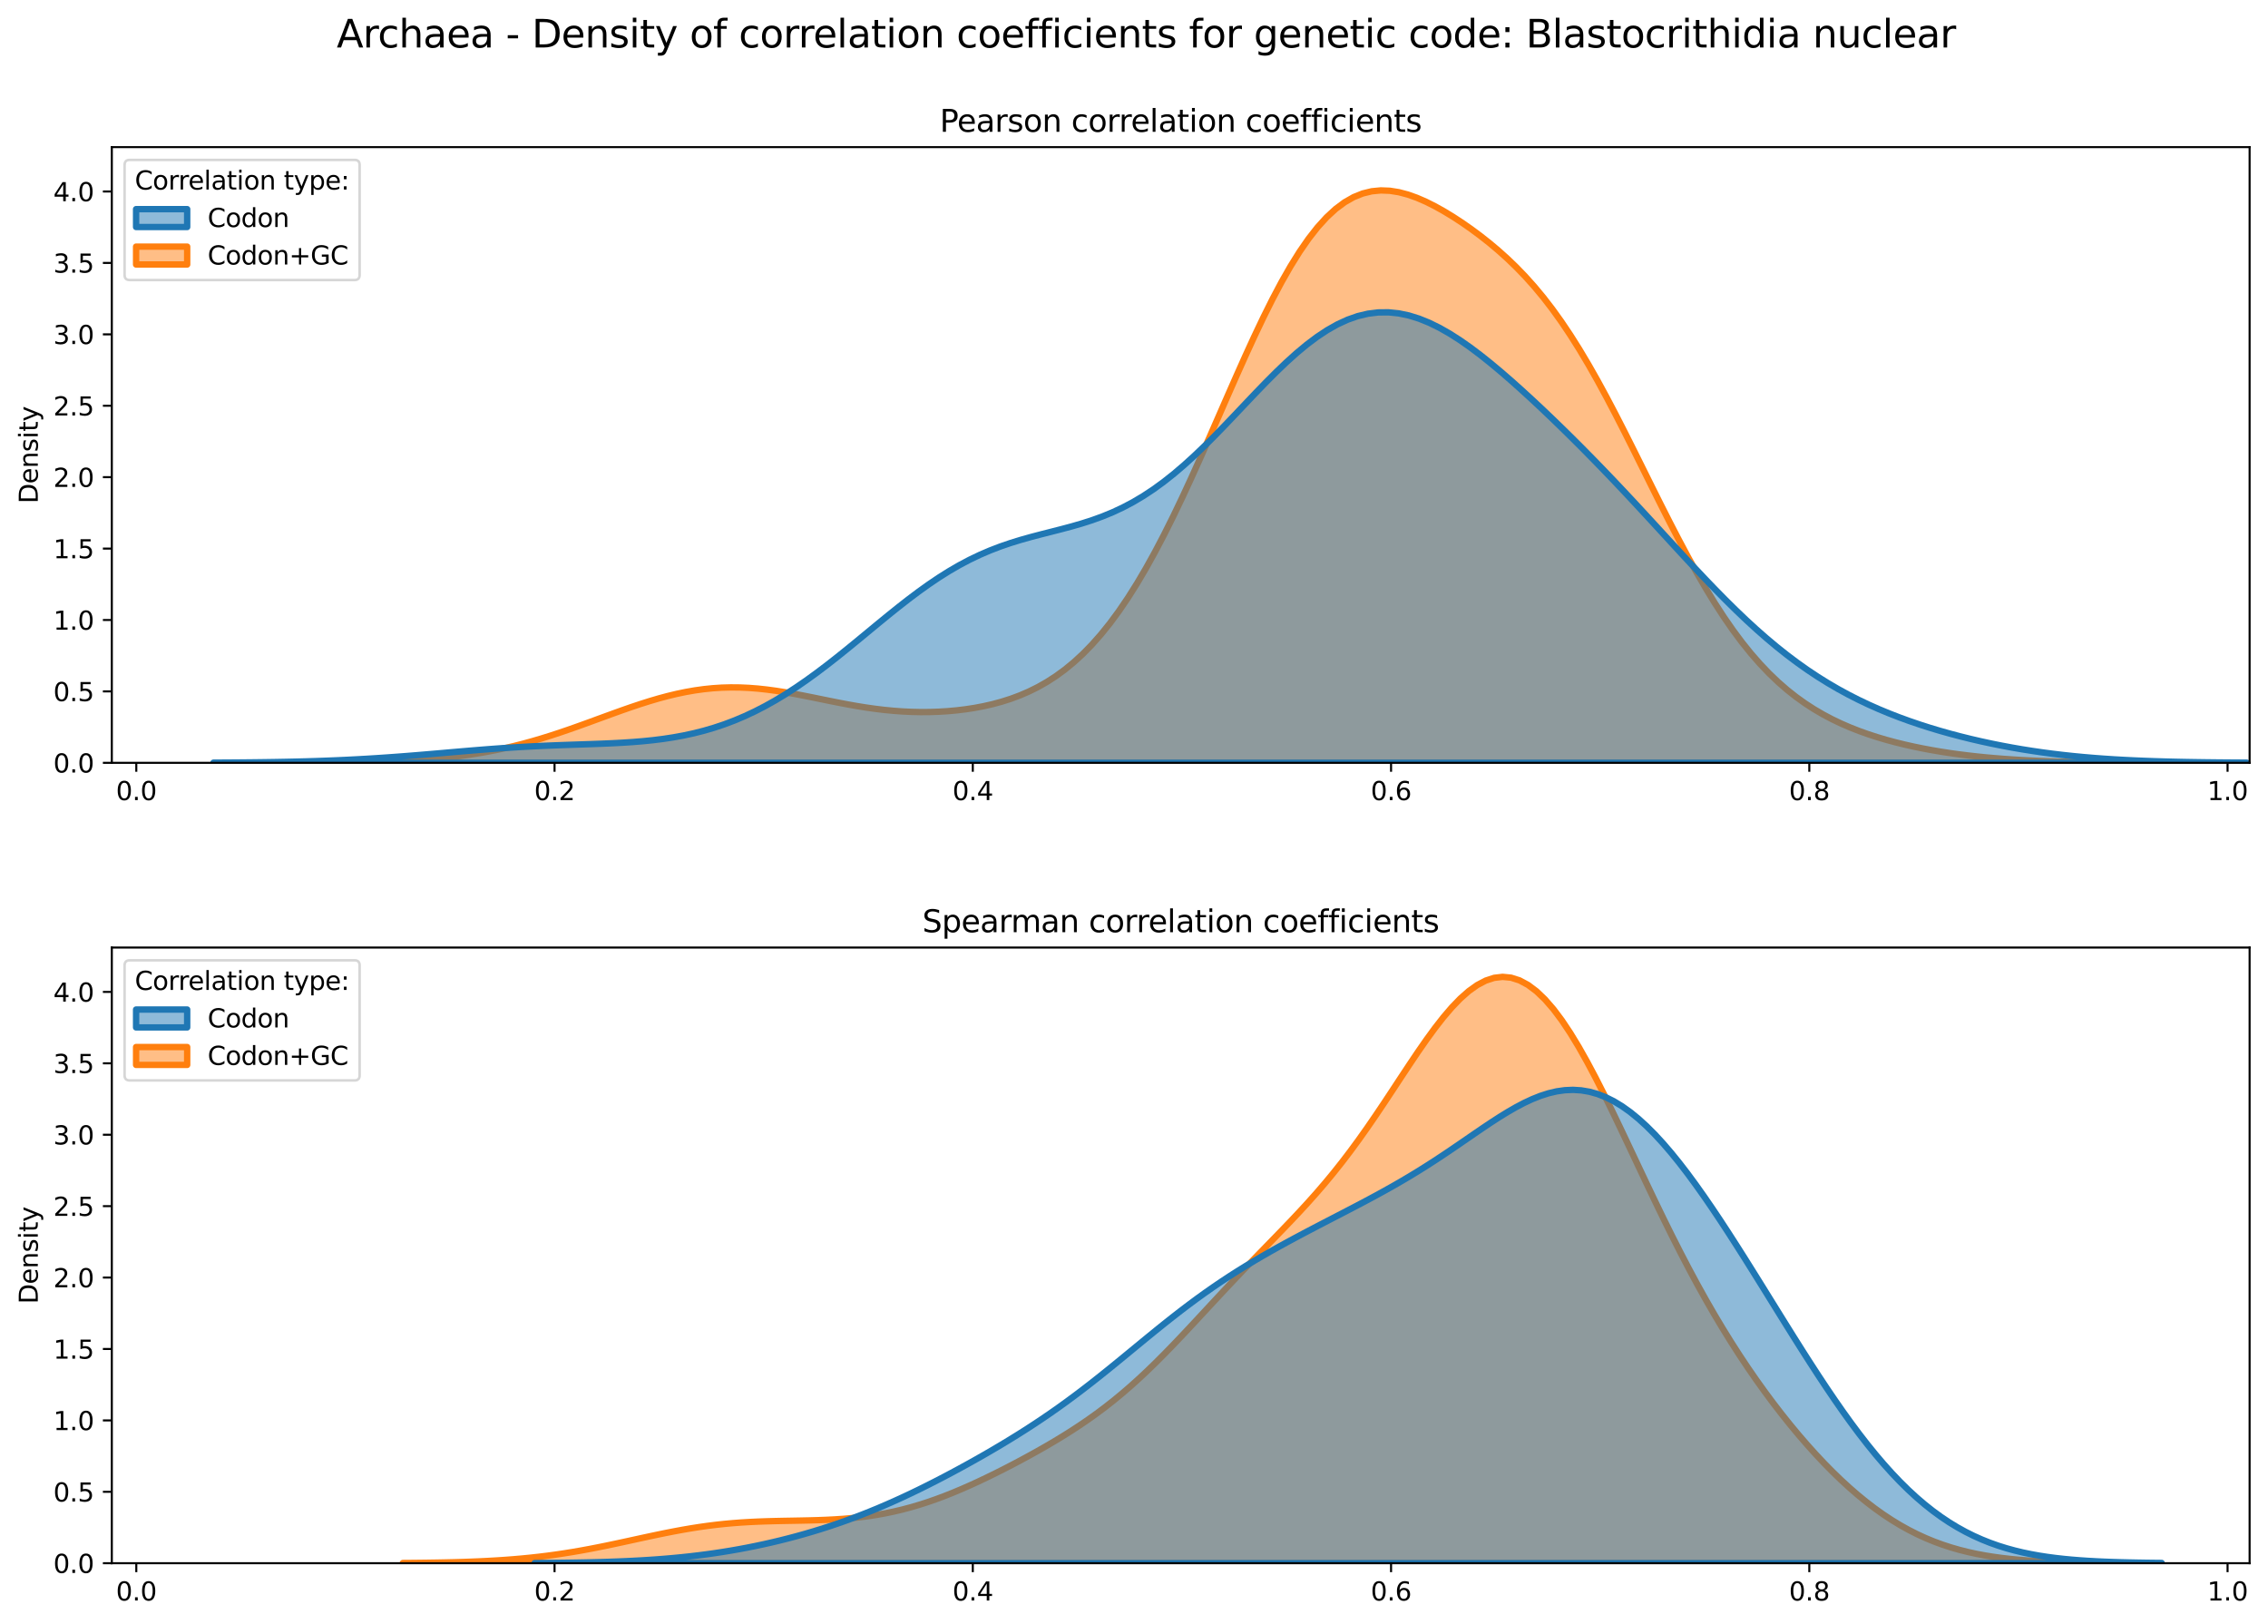<?xml version="1.0" encoding="utf-8" standalone="no"?>
<!DOCTYPE svg PUBLIC "-//W3C//DTD SVG 1.1//EN"
  "http://www.w3.org/Graphics/SVG/1.1/DTD/svg11.dtd">
<svg xmlns:xlink="http://www.w3.org/1999/xlink" width="887.981pt" height="635.878pt" viewBox="0 0 887.981 635.878" xmlns="http://www.w3.org/2000/svg" version="1.1">
 <defs>
  <style type="text/css">*{stroke-linejoin: round; stroke-linecap: butt}</style>
 </defs>
 <g id="figure_1">
  <g id="patch_1">
   <path d="M 0 635.878 
L 887.981 635.878 
L 887.981 0 
L 0 0 
z
" style="fill: #ffffff"/>
  </g>
  <g id="axes_1">
   <g id="patch_2">
    <path d="M 43.781 298.643 
L 880.781 298.643 
L 880.781 57.6 
L 43.781 57.6 
z
" style="fill: #ffffff"/>
   </g>
   <g id="PolyCollection_1">
    <defs>
     <path id="m0d57e68a24" d="M 130.61 -337.357 
L 130.61 -337.235 
L 134.144 -337.235 
L 137.679 -337.235 
L 141.213 -337.235 
L 144.748 -337.235 
L 148.282 -337.235 
L 151.817 -337.235 
L 155.351 -337.235 
L 158.886 -337.235 
L 162.42 -337.235 
L 165.955 -337.235 
L 169.489 -337.235 
L 173.024 -337.235 
L 176.558 -337.235 
L 180.093 -337.235 
L 183.627 -337.235 
L 187.162 -337.235 
L 190.696 -337.235 
L 194.231 -337.235 
L 197.765 -337.235 
L 201.3 -337.235 
L 204.834 -337.235 
L 208.369 -337.235 
L 211.903 -337.235 
L 215.438 -337.235 
L 218.972 -337.235 
L 222.507 -337.235 
L 226.041 -337.235 
L 229.576 -337.235 
L 233.11 -337.235 
L 236.645 -337.235 
L 240.179 -337.235 
L 243.714 -337.235 
L 247.248 -337.235 
L 250.783 -337.235 
L 254.317 -337.235 
L 257.852 -337.235 
L 261.386 -337.235 
L 264.921 -337.235 
L 268.455 -337.235 
L 271.99 -337.235 
L 275.524 -337.235 
L 279.059 -337.235 
L 282.593 -337.235 
L 286.128 -337.235 
L 289.662 -337.235 
L 293.197 -337.235 
L 296.731 -337.235 
L 300.266 -337.235 
L 303.8 -337.235 
L 307.335 -337.235 
L 310.869 -337.235 
L 314.404 -337.235 
L 317.938 -337.235 
L 321.473 -337.235 
L 325.007 -337.235 
L 328.542 -337.235 
L 332.076 -337.235 
L 335.611 -337.235 
L 339.145 -337.235 
L 342.68 -337.235 
L 346.214 -337.235 
L 349.749 -337.235 
L 353.283 -337.235 
L 356.818 -337.235 
L 360.352 -337.235 
L 363.887 -337.235 
L 367.421 -337.235 
L 370.956 -337.235 
L 374.49 -337.235 
L 378.025 -337.235 
L 381.559 -337.235 
L 385.094 -337.235 
L 388.628 -337.235 
L 392.163 -337.235 
L 395.697 -337.235 
L 399.232 -337.235 
L 402.766 -337.235 
L 406.301 -337.235 
L 409.835 -337.235 
L 413.37 -337.235 
L 416.904 -337.235 
L 420.439 -337.235 
L 423.973 -337.235 
L 427.508 -337.235 
L 431.042 -337.235 
L 434.577 -337.235 
L 438.111 -337.235 
L 441.646 -337.235 
L 445.18 -337.235 
L 448.715 -337.235 
L 452.249 -337.235 
L 455.784 -337.235 
L 459.318 -337.235 
L 462.853 -337.235 
L 466.387 -337.235 
L 469.922 -337.235 
L 473.456 -337.235 
L 476.991 -337.235 
L 480.525 -337.235 
L 484.06 -337.235 
L 487.594 -337.235 
L 491.129 -337.235 
L 494.663 -337.235 
L 498.198 -337.235 
L 501.732 -337.235 
L 505.267 -337.235 
L 508.801 -337.235 
L 512.336 -337.235 
L 515.87 -337.235 
L 519.405 -337.235 
L 522.939 -337.235 
L 526.474 -337.235 
L 530.008 -337.235 
L 533.543 -337.235 
L 537.077 -337.235 
L 540.612 -337.235 
L 544.146 -337.235 
L 547.681 -337.235 
L 551.215 -337.235 
L 554.75 -337.235 
L 558.284 -337.235 
L 561.819 -337.235 
L 565.353 -337.235 
L 568.888 -337.235 
L 572.422 -337.235 
L 575.957 -337.235 
L 579.491 -337.235 
L 583.026 -337.235 
L 586.56 -337.235 
L 590.095 -337.235 
L 593.629 -337.235 
L 597.164 -337.235 
L 600.698 -337.235 
L 604.233 -337.235 
L 607.767 -337.235 
L 611.302 -337.235 
L 614.836 -337.235 
L 618.371 -337.235 
L 621.905 -337.235 
L 625.44 -337.235 
L 628.974 -337.235 
L 632.509 -337.235 
L 636.043 -337.235 
L 639.578 -337.235 
L 643.112 -337.235 
L 646.647 -337.235 
L 650.181 -337.235 
L 653.716 -337.235 
L 657.25 -337.235 
L 660.785 -337.235 
L 664.319 -337.235 
L 667.854 -337.235 
L 671.388 -337.235 
L 674.923 -337.235 
L 678.457 -337.235 
L 681.992 -337.235 
L 685.526 -337.235 
L 689.061 -337.235 
L 692.596 -337.235 
L 696.13 -337.235 
L 699.665 -337.235 
L 703.199 -337.235 
L 706.734 -337.235 
L 710.268 -337.235 
L 713.803 -337.235 
L 717.337 -337.235 
L 720.872 -337.235 
L 724.406 -337.235 
L 727.941 -337.235 
L 731.475 -337.235 
L 735.01 -337.235 
L 738.544 -337.235 
L 742.079 -337.235 
L 745.613 -337.235 
L 749.148 -337.235 
L 752.682 -337.235 
L 756.217 -337.235 
L 759.751 -337.235 
L 763.286 -337.235 
L 766.82 -337.235 
L 770.355 -337.235 
L 773.889 -337.235 
L 777.424 -337.235 
L 780.958 -337.235 
L 784.493 -337.235 
L 788.027 -337.235 
L 791.562 -337.235 
L 795.096 -337.235 
L 798.631 -337.235 
L 802.165 -337.235 
L 805.7 -337.235 
L 809.234 -337.235 
L 812.769 -337.235 
L 816.303 -337.235 
L 819.838 -337.235 
L 823.372 -337.235 
L 826.907 -337.235 
L 830.441 -337.235 
L 833.976 -337.235 
L 833.976 -337.311 
L 833.976 -337.311 
L 830.441 -337.333 
L 826.907 -337.362 
L 823.372 -337.397 
L 819.838 -337.441 
L 816.303 -337.495 
L 812.769 -337.561 
L 809.234 -337.641 
L 805.7 -337.737 
L 802.165 -337.851 
L 798.631 -337.985 
L 795.096 -338.143 
L 791.562 -338.327 
L 788.027 -338.54 
L 784.493 -338.784 
L 780.958 -339.063 
L 777.424 -339.379 
L 773.889 -339.736 
L 770.355 -340.135 
L 766.82 -340.58 
L 763.286 -341.075 
L 759.751 -341.622 
L 756.217 -342.224 
L 752.682 -342.886 
L 749.148 -343.612 
L 745.613 -344.407 
L 742.079 -345.278 
L 738.544 -346.231 
L 735.01 -347.276 
L 731.475 -348.422 
L 727.941 -349.682 
L 724.406 -351.069 
L 720.872 -352.599 
L 717.337 -354.288 
L 713.803 -356.157 
L 710.268 -358.224 
L 706.734 -360.513 
L 703.199 -363.044 
L 699.665 -365.839 
L 696.13 -368.921 
L 692.596 -372.309 
L 689.061 -376.021 
L 685.526 -380.07 
L 681.992 -384.468 
L 678.457 -389.22 
L 674.923 -394.325 
L 671.388 -399.776 
L 667.854 -405.558 
L 664.319 -411.651 
L 660.785 -418.025 
L 657.25 -424.645 
L 653.716 -431.467 
L 650.181 -438.444 
L 646.647 -445.522 
L 643.112 -452.645 
L 639.578 -459.754 
L 636.043 -466.792 
L 632.509 -473.701 
L 628.974 -480.429 
L 625.44 -486.929 
L 621.905 -493.16 
L 618.371 -499.089 
L 614.836 -504.693 
L 611.302 -509.958 
L 607.767 -514.878 
L 604.233 -519.459 
L 600.698 -523.711 
L 597.164 -527.655 
L 593.629 -531.313 
L 590.095 -534.712 
L 586.56 -537.881 
L 583.026 -540.845 
L 579.491 -543.627 
L 575.957 -546.244 
L 572.422 -548.707 
L 568.888 -551.017 
L 565.353 -553.167 
L 561.819 -555.14 
L 558.284 -556.912 
L 554.75 -558.446 
L 551.215 -559.704 
L 547.681 -560.638 
L 544.146 -561.198 
L 540.612 -561.333 
L 537.077 -560.995 
L 533.543 -560.136 
L 530.008 -558.716 
L 526.474 -556.703 
L 522.939 -554.072 
L 519.405 -550.812 
L 515.87 -546.92 
L 512.336 -542.406 
L 508.801 -537.294 
L 505.267 -531.615 
L 501.732 -525.413 
L 498.198 -518.741 
L 494.663 -511.659 
L 491.129 -504.233 
L 487.594 -496.535 
L 484.06 -488.636 
L 480.525 -480.612 
L 476.991 -472.535 
L 473.456 -464.475 
L 469.922 -456.5 
L 466.387 -448.672 
L 462.853 -441.047 
L 459.318 -433.675 
L 455.784 -426.599 
L 452.249 -419.855 
L 448.715 -413.472 
L 445.18 -407.471 
L 441.646 -401.867 
L 438.111 -396.668 
L 434.577 -391.875 
L 431.042 -387.486 
L 427.508 -383.491 
L 423.973 -379.877 
L 420.439 -376.628 
L 416.904 -373.725 
L 413.37 -371.146 
L 409.835 -368.868 
L 406.301 -366.866 
L 402.766 -365.118 
L 399.232 -363.599 
L 395.697 -362.288 
L 392.163 -361.164 
L 388.628 -360.207 
L 385.094 -359.402 
L 381.559 -358.734 
L 378.025 -358.192 
L 374.49 -357.766 
L 370.956 -357.448 
L 367.421 -357.234 
L 363.887 -357.12 
L 360.352 -357.102 
L 356.818 -357.179 
L 353.283 -357.347 
L 349.749 -357.605 
L 346.214 -357.95 
L 342.68 -358.375 
L 339.145 -358.876 
L 335.611 -359.443 
L 332.076 -360.068 
L 328.542 -360.738 
L 325.007 -361.44 
L 321.473 -362.159 
L 317.938 -362.879 
L 314.404 -363.584 
L 310.869 -364.256 
L 307.335 -364.879 
L 303.8 -365.437 
L 300.266 -365.913 
L 296.731 -366.294 
L 293.197 -366.569 
L 289.662 -366.727 
L 286.128 -366.76 
L 282.593 -366.664 
L 279.059 -366.435 
L 275.524 -366.073 
L 271.99 -365.581 
L 268.455 -364.962 
L 264.921 -364.224 
L 261.386 -363.375 
L 257.852 -362.424 
L 254.317 -361.384 
L 250.783 -360.267 
L 247.248 -359.086 
L 243.714 -357.855 
L 240.179 -356.589 
L 236.645 -355.301 
L 233.11 -354.005 
L 229.576 -352.714 
L 226.041 -351.441 
L 222.507 -350.197 
L 218.972 -348.993 
L 215.438 -347.837 
L 211.903 -346.737 
L 208.369 -345.699 
L 204.834 -344.728 
L 201.3 -343.826 
L 197.765 -342.996 
L 194.231 -342.238 
L 190.696 -341.551 
L 187.162 -340.935 
L 183.627 -340.385 
L 180.093 -339.899 
L 176.558 -339.472 
L 173.024 -339.101 
L 169.489 -338.781 
L 165.955 -338.507 
L 162.42 -338.274 
L 158.886 -338.078 
L 155.351 -337.914 
L 151.817 -337.778 
L 148.282 -337.666 
L 144.748 -337.575 
L 141.213 -337.501 
L 137.679 -337.442 
L 134.144 -337.394 
L 130.61 -337.357 
z
" style="stroke: #ff7f0e; stroke-width: 2.5"/>
    </defs>
    <g clip-path="url(#p82a1f83bd0)">
     <use xlink:href="#m0d57e68a24" x="0" y="635.878" style="fill: #ff7f0e; fill-opacity: 0.5; stroke: #ff7f0e; stroke-width: 2.5"/>
    </g>
   </g>
   <g id="PolyCollection_2">
    <defs>
     <path id="m16f37e7358" d="M 83.584 -337.302 
L 83.584 -337.235 
L 87.584 -337.235 
L 91.584 -337.235 
L 95.585 -337.235 
L 99.585 -337.235 
L 103.585 -337.235 
L 107.585 -337.235 
L 111.586 -337.235 
L 115.586 -337.235 
L 119.586 -337.235 
L 123.587 -337.235 
L 127.587 -337.235 
L 131.587 -337.235 
L 135.587 -337.235 
L 139.588 -337.235 
L 143.588 -337.235 
L 147.588 -337.235 
L 151.588 -337.235 
L 155.589 -337.235 
L 159.589 -337.235 
L 163.589 -337.235 
L 167.589 -337.235 
L 171.59 -337.235 
L 175.59 -337.235 
L 179.59 -337.235 
L 183.591 -337.235 
L 187.591 -337.235 
L 191.591 -337.235 
L 195.591 -337.235 
L 199.592 -337.235 
L 203.592 -337.235 
L 207.592 -337.235 
L 211.592 -337.235 
L 215.593 -337.235 
L 219.593 -337.235 
L 223.593 -337.235 
L 227.593 -337.235 
L 231.594 -337.235 
L 235.594 -337.235 
L 239.594 -337.235 
L 243.595 -337.235 
L 247.595 -337.235 
L 251.595 -337.235 
L 255.595 -337.235 
L 259.596 -337.235 
L 263.596 -337.235 
L 267.596 -337.235 
L 271.596 -337.235 
L 275.597 -337.235 
L 279.597 -337.235 
L 283.597 -337.235 
L 287.597 -337.235 
L 291.598 -337.235 
L 295.598 -337.235 
L 299.598 -337.235 
L 303.599 -337.235 
L 307.599 -337.235 
L 311.599 -337.235 
L 315.599 -337.235 
L 319.6 -337.235 
L 323.6 -337.235 
L 327.6 -337.235 
L 331.6 -337.235 
L 335.601 -337.235 
L 339.601 -337.235 
L 343.601 -337.235 
L 347.601 -337.235 
L 351.602 -337.235 
L 355.602 -337.235 
L 359.602 -337.235 
L 363.603 -337.235 
L 367.603 -337.235 
L 371.603 -337.235 
L 375.603 -337.235 
L 379.604 -337.235 
L 383.604 -337.235 
L 387.604 -337.235 
L 391.604 -337.235 
L 395.605 -337.235 
L 399.605 -337.235 
L 403.605 -337.235 
L 407.605 -337.235 
L 411.606 -337.235 
L 415.606 -337.235 
L 419.606 -337.235 
L 423.607 -337.235 
L 427.607 -337.235 
L 431.607 -337.235 
L 435.607 -337.235 
L 439.608 -337.235 
L 443.608 -337.235 
L 447.608 -337.235 
L 451.608 -337.235 
L 455.609 -337.235 
L 459.609 -337.235 
L 463.609 -337.235 
L 467.609 -337.235 
L 471.61 -337.235 
L 475.61 -337.235 
L 479.61 -337.235 
L 483.611 -337.235 
L 487.611 -337.235 
L 491.611 -337.235 
L 495.611 -337.235 
L 499.612 -337.235 
L 503.612 -337.235 
L 507.612 -337.235 
L 511.612 -337.235 
L 515.613 -337.235 
L 519.613 -337.235 
L 523.613 -337.235 
L 527.613 -337.235 
L 531.614 -337.235 
L 535.614 -337.235 
L 539.614 -337.235 
L 543.615 -337.235 
L 547.615 -337.235 
L 551.615 -337.235 
L 555.615 -337.235 
L 559.616 -337.235 
L 563.616 -337.235 
L 567.616 -337.235 
L 571.616 -337.235 
L 575.617 -337.235 
L 579.617 -337.235 
L 583.617 -337.235 
L 587.617 -337.235 
L 591.618 -337.235 
L 595.618 -337.235 
L 599.618 -337.235 
L 603.619 -337.235 
L 607.619 -337.235 
L 611.619 -337.235 
L 615.619 -337.235 
L 619.62 -337.235 
L 623.62 -337.235 
L 627.62 -337.235 
L 631.62 -337.235 
L 635.621 -337.235 
L 639.621 -337.235 
L 643.621 -337.235 
L 647.621 -337.235 
L 651.622 -337.235 
L 655.622 -337.235 
L 659.622 -337.235 
L 663.623 -337.235 
L 667.623 -337.235 
L 671.623 -337.235 
L 675.623 -337.235 
L 679.624 -337.235 
L 683.624 -337.235 
L 687.624 -337.235 
L 691.624 -337.235 
L 695.625 -337.235 
L 699.625 -337.235 
L 703.625 -337.235 
L 707.625 -337.235 
L 711.626 -337.235 
L 715.626 -337.235 
L 719.626 -337.235 
L 723.627 -337.235 
L 727.627 -337.235 
L 731.627 -337.235 
L 735.627 -337.235 
L 739.628 -337.235 
L 743.628 -337.235 
L 747.628 -337.235 
L 751.628 -337.235 
L 755.629 -337.235 
L 759.629 -337.235 
L 763.629 -337.235 
L 767.629 -337.235 
L 771.63 -337.235 
L 775.63 -337.235 
L 779.63 -337.235 
L 783.631 -337.235 
L 787.631 -337.235 
L 791.631 -337.235 
L 795.631 -337.235 
L 799.632 -337.235 
L 803.632 -337.235 
L 807.632 -337.235 
L 811.632 -337.235 
L 815.633 -337.235 
L 819.633 -337.235 
L 823.633 -337.235 
L 827.633 -337.235 
L 831.634 -337.235 
L 835.634 -337.235 
L 839.634 -337.235 
L 843.635 -337.235 
L 847.635 -337.235 
L 851.635 -337.235 
L 855.635 -337.235 
L 859.636 -337.235 
L 863.636 -337.235 
L 867.636 -337.235 
L 871.636 -337.235 
L 875.637 -337.235 
L 879.637 -337.235 
L 879.637 -337.306 
L 879.637 -337.306 
L 875.637 -337.328 
L 871.636 -337.356 
L 867.636 -337.392 
L 863.636 -337.436 
L 859.636 -337.491 
L 855.635 -337.559 
L 851.635 -337.642 
L 847.635 -337.741 
L 843.635 -337.861 
L 839.634 -338.003 
L 835.634 -338.171 
L 831.634 -338.367 
L 827.633 -338.594 
L 823.633 -338.857 
L 819.633 -339.157 
L 815.633 -339.498 
L 811.632 -339.882 
L 807.632 -340.312 
L 803.632 -340.791 
L 799.632 -341.319 
L 795.631 -341.9 
L 791.631 -342.535 
L 787.631 -343.225 
L 783.631 -343.972 
L 779.63 -344.777 
L 775.63 -345.641 
L 771.63 -346.567 
L 767.629 -347.557 
L 763.629 -348.613 
L 759.629 -349.739 
L 755.629 -350.938 
L 751.628 -352.216 
L 747.628 -353.579 
L 743.628 -355.033 
L 739.628 -356.586 
L 735.627 -358.246 
L 731.627 -360.023 
L 727.627 -361.925 
L 723.627 -363.963 
L 719.626 -366.145 
L 715.626 -368.48 
L 711.626 -370.976 
L 707.625 -373.638 
L 703.625 -376.472 
L 699.625 -379.48 
L 695.625 -382.661 
L 691.624 -386.012 
L 687.624 -389.529 
L 683.624 -393.202 
L 679.624 -397.02 
L 675.623 -400.969 
L 671.623 -405.034 
L 667.623 -409.195 
L 663.623 -413.435 
L 659.622 -417.732 
L 655.622 -422.068 
L 651.622 -426.424 
L 647.621 -430.78 
L 643.621 -435.123 
L 639.621 -439.437 
L 635.621 -443.712 
L 631.62 -447.939 
L 627.62 -452.113 
L 623.62 -456.23 
L 619.62 -460.288 
L 615.619 -464.285 
L 611.619 -468.222 
L 607.619 -472.097 
L 603.619 -475.908 
L 599.618 -479.648 
L 595.618 -483.311 
L 591.618 -486.885 
L 587.617 -490.352 
L 583.617 -493.694 
L 579.617 -496.885 
L 575.617 -499.898 
L 571.616 -502.701 
L 567.616 -505.259 
L 563.616 -507.539 
L 559.616 -509.506 
L 555.615 -511.125 
L 551.615 -512.365 
L 547.615 -513.199 
L 543.615 -513.605 
L 539.614 -513.566 
L 535.614 -513.073 
L 531.614 -512.122 
L 527.613 -510.719 
L 523.613 -508.877 
L 519.613 -506.616 
L 515.613 -503.962 
L 511.612 -500.95 
L 507.612 -497.619 
L 503.612 -494.012 
L 499.612 -490.178 
L 495.611 -486.167 
L 491.611 -482.031 
L 487.611 -477.823 
L 483.611 -473.596 
L 479.61 -469.398 
L 475.61 -465.279 
L 471.61 -461.282 
L 467.609 -457.447 
L 463.609 -453.809 
L 459.609 -450.395 
L 455.609 -447.227 
L 451.608 -444.319 
L 447.608 -441.679 
L 443.608 -439.306 
L 439.608 -437.193 
L 435.607 -435.325 
L 431.607 -433.681 
L 427.607 -432.233 
L 423.607 -430.948 
L 419.606 -429.792 
L 415.606 -428.723 
L 411.606 -427.701 
L 407.605 -426.684 
L 403.605 -425.633 
L 399.605 -424.508 
L 395.605 -423.275 
L 391.604 -421.903 
L 387.604 -420.367 
L 383.604 -418.648 
L 379.604 -416.732 
L 375.603 -414.614 
L 371.603 -412.294 
L 367.603 -409.778 
L 363.603 -407.079 
L 359.602 -404.214 
L 355.602 -401.207 
L 351.602 -398.081 
L 347.601 -394.867 
L 343.601 -391.592 
L 339.601 -388.288 
L 335.601 -384.986 
L 331.6 -381.715 
L 327.6 -378.502 
L 323.6 -375.374 
L 319.6 -372.353 
L 315.599 -369.459 
L 311.599 -366.711 
L 307.599 -364.121 
L 303.599 -361.701 
L 299.598 -359.458 
L 295.598 -357.397 
L 291.598 -355.52 
L 287.597 -353.827 
L 283.597 -352.313 
L 279.597 -350.975 
L 275.597 -349.803 
L 271.596 -348.791 
L 267.596 -347.926 
L 263.596 -347.196 
L 259.596 -346.589 
L 255.595 -346.091 
L 251.595 -345.687 
L 247.595 -345.362 
L 243.595 -345.103 
L 239.594 -344.894 
L 235.594 -344.722 
L 231.594 -344.573 
L 227.593 -344.438 
L 223.593 -344.304 
L 219.593 -344.163 
L 215.593 -344.009 
L 211.592 -343.835 
L 207.592 -343.638 
L 203.592 -343.416 
L 199.592 -343.168 
L 195.591 -342.896 
L 191.591 -342.601 
L 187.591 -342.287 
L 183.591 -341.958 
L 179.59 -341.618 
L 175.59 -341.273 
L 171.59 -340.926 
L 167.589 -340.583 
L 163.589 -340.249 
L 159.589 -339.927 
L 155.589 -339.62 
L 151.588 -339.331 
L 147.588 -339.062 
L 143.588 -338.815 
L 139.588 -338.591 
L 135.587 -338.389 
L 131.587 -338.209 
L 127.587 -338.05 
L 123.587 -337.912 
L 119.586 -337.793 
L 115.586 -337.691 
L 111.586 -337.604 
L 107.585 -337.532 
L 103.585 -337.472 
L 99.585 -337.422 
L 95.585 -337.382 
L 91.584 -337.349 
L 87.584 -337.323 
L 83.584 -337.302 
z
" style="stroke: #1f77b4; stroke-width: 2.5"/>
    </defs>
    <g clip-path="url(#p82a1f83bd0)">
     <use xlink:href="#m16f37e7358" x="0" y="635.878" style="fill: #1f77b4; fill-opacity: 0.5; stroke: #1f77b4; stroke-width: 2.5"/>
    </g>
   </g>
   <g id="matplotlib.axis_1">
    <g id="xtick_1">
     <g id="line2d_1">
      <defs>
       <path id="mb179fa0091" d="M 0 0 
L 0 3.5 
" style="stroke: #000000; stroke-width: 0.8"/>
      </defs>
      <g>
       <use xlink:href="#mb179fa0091" x="53.362" y="298.643" style="stroke: #000000; stroke-width: 0.8"/>
      </g>
     </g>
     <g id="text_1">
      <!-- 0.0 -->
      <g transform="translate(45.411 313.242) scale(0.1 -0.1)">
       <defs>
        <path id="DejaVuSans-30" d="M 2034 4250 
Q 1547 4250 1301 3770 
Q 1056 3291 1056 2328 
Q 1056 1369 1301 889 
Q 1547 409 2034 409 
Q 2525 409 2770 889 
Q 3016 1369 3016 2328 
Q 3016 3291 2770 3770 
Q 2525 4250 2034 4250 
z
M 2034 4750 
Q 2819 4750 3233 4129 
Q 3647 3509 3647 2328 
Q 3647 1150 3233 529 
Q 2819 -91 2034 -91 
Q 1250 -91 836 529 
Q 422 1150 422 2328 
Q 422 3509 836 4129 
Q 1250 4750 2034 4750 
z
" transform="scale(0.016)"/>
        <path id="DejaVuSans-2e" d="M 684 794 
L 1344 794 
L 1344 0 
L 684 0 
L 684 794 
z
" transform="scale(0.016)"/>
       </defs>
       <use xlink:href="#DejaVuSans-30"/>
       <use xlink:href="#DejaVuSans-2e" x="63.623"/>
       <use xlink:href="#DejaVuSans-30" x="95.41"/>
      </g>
     </g>
    </g>
    <g id="xtick_2">
     <g id="line2d_2">
      <g>
       <use xlink:href="#mb179fa0091" x="217.12" y="298.643" style="stroke: #000000; stroke-width: 0.8"/>
      </g>
     </g>
     <g id="text_2">
      <!-- 0.2 -->
      <g transform="translate(209.168 313.242) scale(0.1 -0.1)">
       <defs>
        <path id="DejaVuSans-32" d="M 1228 531 
L 3431 531 
L 3431 0 
L 469 0 
L 469 531 
Q 828 903 1448 1529 
Q 2069 2156 2228 2338 
Q 2531 2678 2651 2914 
Q 2772 3150 2772 3378 
Q 2772 3750 2511 3984 
Q 2250 4219 1831 4219 
Q 1534 4219 1204 4116 
Q 875 4013 500 3803 
L 500 4441 
Q 881 4594 1212 4672 
Q 1544 4750 1819 4750 
Q 2544 4750 2975 4387 
Q 3406 4025 3406 3419 
Q 3406 3131 3298 2873 
Q 3191 2616 2906 2266 
Q 2828 2175 2409 1742 
Q 1991 1309 1228 531 
z
" transform="scale(0.016)"/>
       </defs>
       <use xlink:href="#DejaVuSans-30"/>
       <use xlink:href="#DejaVuSans-2e" x="63.623"/>
       <use xlink:href="#DejaVuSans-32" x="95.41"/>
      </g>
     </g>
    </g>
    <g id="xtick_3">
     <g id="line2d_3">
      <g>
       <use xlink:href="#mb179fa0091" x="380.877" y="298.643" style="stroke: #000000; stroke-width: 0.8"/>
      </g>
     </g>
     <g id="text_3">
      <!-- 0.4 -->
      <g transform="translate(372.926 313.242) scale(0.1 -0.1)">
       <defs>
        <path id="DejaVuSans-34" d="M 2419 4116 
L 825 1625 
L 2419 1625 
L 2419 4116 
z
M 2253 4666 
L 3047 4666 
L 3047 1625 
L 3713 1625 
L 3713 1100 
L 3047 1100 
L 3047 0 
L 2419 0 
L 2419 1100 
L 313 1100 
L 313 1709 
L 2253 4666 
z
" transform="scale(0.016)"/>
       </defs>
       <use xlink:href="#DejaVuSans-30"/>
       <use xlink:href="#DejaVuSans-2e" x="63.623"/>
       <use xlink:href="#DejaVuSans-34" x="95.41"/>
      </g>
     </g>
    </g>
    <g id="xtick_4">
     <g id="line2d_4">
      <g>
       <use xlink:href="#mb179fa0091" x="544.635" y="298.643" style="stroke: #000000; stroke-width: 0.8"/>
      </g>
     </g>
     <g id="text_4">
      <!-- 0.6 -->
      <g transform="translate(536.683 313.242) scale(0.1 -0.1)">
       <defs>
        <path id="DejaVuSans-36" d="M 2113 2584 
Q 1688 2584 1439 2293 
Q 1191 2003 1191 1497 
Q 1191 994 1439 701 
Q 1688 409 2113 409 
Q 2538 409 2786 701 
Q 3034 994 3034 1497 
Q 3034 2003 2786 2293 
Q 2538 2584 2113 2584 
z
M 3366 4563 
L 3366 3988 
Q 3128 4100 2886 4159 
Q 2644 4219 2406 4219 
Q 1781 4219 1451 3797 
Q 1122 3375 1075 2522 
Q 1259 2794 1537 2939 
Q 1816 3084 2150 3084 
Q 2853 3084 3261 2657 
Q 3669 2231 3669 1497 
Q 3669 778 3244 343 
Q 2819 -91 2113 -91 
Q 1303 -91 875 529 
Q 447 1150 447 2328 
Q 447 3434 972 4092 
Q 1497 4750 2381 4750 
Q 2619 4750 2861 4703 
Q 3103 4656 3366 4563 
z
" transform="scale(0.016)"/>
       </defs>
       <use xlink:href="#DejaVuSans-30"/>
       <use xlink:href="#DejaVuSans-2e" x="63.623"/>
       <use xlink:href="#DejaVuSans-36" x="95.41"/>
      </g>
     </g>
    </g>
    <g id="xtick_5">
     <g id="line2d_5">
      <g>
       <use xlink:href="#mb179fa0091" x="708.392" y="298.643" style="stroke: #000000; stroke-width: 0.8"/>
      </g>
     </g>
     <g id="text_5">
      <!-- 0.8 -->
      <g transform="translate(700.441 313.242) scale(0.1 -0.1)">
       <defs>
        <path id="DejaVuSans-38" d="M 2034 2216 
Q 1584 2216 1326 1975 
Q 1069 1734 1069 1313 
Q 1069 891 1326 650 
Q 1584 409 2034 409 
Q 2484 409 2743 651 
Q 3003 894 3003 1313 
Q 3003 1734 2745 1975 
Q 2488 2216 2034 2216 
z
M 1403 2484 
Q 997 2584 770 2862 
Q 544 3141 544 3541 
Q 544 4100 942 4425 
Q 1341 4750 2034 4750 
Q 2731 4750 3128 4425 
Q 3525 4100 3525 3541 
Q 3525 3141 3298 2862 
Q 3072 2584 2669 2484 
Q 3125 2378 3379 2068 
Q 3634 1759 3634 1313 
Q 3634 634 3220 271 
Q 2806 -91 2034 -91 
Q 1263 -91 848 271 
Q 434 634 434 1313 
Q 434 1759 690 2068 
Q 947 2378 1403 2484 
z
M 1172 3481 
Q 1172 3119 1398 2916 
Q 1625 2713 2034 2713 
Q 2441 2713 2670 2916 
Q 2900 3119 2900 3481 
Q 2900 3844 2670 4047 
Q 2441 4250 2034 4250 
Q 1625 4250 1398 4047 
Q 1172 3844 1172 3481 
z
" transform="scale(0.016)"/>
       </defs>
       <use xlink:href="#DejaVuSans-30"/>
       <use xlink:href="#DejaVuSans-2e" x="63.623"/>
       <use xlink:href="#DejaVuSans-38" x="95.41"/>
      </g>
     </g>
    </g>
    <g id="xtick_6">
     <g id="line2d_6">
      <g>
       <use xlink:href="#mb179fa0091" x="872.15" y="298.643" style="stroke: #000000; stroke-width: 0.8"/>
      </g>
     </g>
     <g id="text_6">
      <!-- 1.0 -->
      <g transform="translate(864.198 313.242) scale(0.1 -0.1)">
       <defs>
        <path id="DejaVuSans-31" d="M 794 531 
L 1825 531 
L 1825 4091 
L 703 3866 
L 703 4441 
L 1819 4666 
L 2450 4666 
L 2450 531 
L 3481 531 
L 3481 0 
L 794 0 
L 794 531 
z
" transform="scale(0.016)"/>
       </defs>
       <use xlink:href="#DejaVuSans-31"/>
       <use xlink:href="#DejaVuSans-2e" x="63.623"/>
       <use xlink:href="#DejaVuSans-30" x="95.41"/>
      </g>
     </g>
    </g>
   </g>
   <g id="matplotlib.axis_2">
    <g id="ytick_1">
     <g id="line2d_7">
      <defs>
       <path id="md61adf845a" d="M 0 0 
L -3.5 0 
" style="stroke: #000000; stroke-width: 0.8"/>
      </defs>
      <g>
       <use xlink:href="#md61adf845a" x="43.781" y="298.643" style="stroke: #000000; stroke-width: 0.8"/>
      </g>
     </g>
     <g id="text_7">
      <!-- 0.0 -->
      <g transform="translate(20.878 302.443) scale(0.1 -0.1)">
       <use xlink:href="#DejaVuSans-30"/>
       <use xlink:href="#DejaVuSans-2e" x="63.623"/>
       <use xlink:href="#DejaVuSans-30" x="95.41"/>
      </g>
     </g>
    </g>
    <g id="ytick_2">
     <g id="line2d_8">
      <g>
       <use xlink:href="#md61adf845a" x="43.781" y="270.685" style="stroke: #000000; stroke-width: 0.8"/>
      </g>
     </g>
     <g id="text_8">
      <!-- 0.5 -->
      <g transform="translate(20.878 274.484) scale(0.1 -0.1)">
       <defs>
        <path id="DejaVuSans-35" d="M 691 4666 
L 3169 4666 
L 3169 4134 
L 1269 4134 
L 1269 2991 
Q 1406 3038 1543 3061 
Q 1681 3084 1819 3084 
Q 2600 3084 3056 2656 
Q 3513 2228 3513 1497 
Q 3513 744 3044 326 
Q 2575 -91 1722 -91 
Q 1428 -91 1123 -41 
Q 819 9 494 109 
L 494 744 
Q 775 591 1075 516 
Q 1375 441 1709 441 
Q 2250 441 2565 725 
Q 2881 1009 2881 1497 
Q 2881 1984 2565 2268 
Q 2250 2553 1709 2553 
Q 1456 2553 1204 2497 
Q 953 2441 691 2322 
L 691 4666 
z
" transform="scale(0.016)"/>
       </defs>
       <use xlink:href="#DejaVuSans-30"/>
       <use xlink:href="#DejaVuSans-2e" x="63.623"/>
       <use xlink:href="#DejaVuSans-35" x="95.41"/>
      </g>
     </g>
    </g>
    <g id="ytick_3">
     <g id="line2d_9">
      <g>
       <use xlink:href="#md61adf845a" x="43.781" y="242.727" style="stroke: #000000; stroke-width: 0.8"/>
      </g>
     </g>
     <g id="text_9">
      <!-- 1.0 -->
      <g transform="translate(20.878 246.526) scale(0.1 -0.1)">
       <use xlink:href="#DejaVuSans-31"/>
       <use xlink:href="#DejaVuSans-2e" x="63.623"/>
       <use xlink:href="#DejaVuSans-30" x="95.41"/>
      </g>
     </g>
    </g>
    <g id="ytick_4">
     <g id="line2d_10">
      <g>
       <use xlink:href="#md61adf845a" x="43.781" y="214.768" style="stroke: #000000; stroke-width: 0.8"/>
      </g>
     </g>
     <g id="text_10">
      <!-- 1.5 -->
      <g transform="translate(20.878 218.567) scale(0.1 -0.1)">
       <use xlink:href="#DejaVuSans-31"/>
       <use xlink:href="#DejaVuSans-2e" x="63.623"/>
       <use xlink:href="#DejaVuSans-35" x="95.41"/>
      </g>
     </g>
    </g>
    <g id="ytick_5">
     <g id="line2d_11">
      <g>
       <use xlink:href="#md61adf845a" x="43.781" y="186.81" style="stroke: #000000; stroke-width: 0.8"/>
      </g>
     </g>
     <g id="text_11">
      <!-- 2.0 -->
      <g transform="translate(20.878 190.609) scale(0.1 -0.1)">
       <use xlink:href="#DejaVuSans-32"/>
       <use xlink:href="#DejaVuSans-2e" x="63.623"/>
       <use xlink:href="#DejaVuSans-30" x="95.41"/>
      </g>
     </g>
    </g>
    <g id="ytick_6">
     <g id="line2d_12">
      <g>
       <use xlink:href="#md61adf845a" x="43.781" y="158.851" style="stroke: #000000; stroke-width: 0.8"/>
      </g>
     </g>
     <g id="text_12">
      <!-- 2.5 -->
      <g transform="translate(20.878 162.651) scale(0.1 -0.1)">
       <use xlink:href="#DejaVuSans-32"/>
       <use xlink:href="#DejaVuSans-2e" x="63.623"/>
       <use xlink:href="#DejaVuSans-35" x="95.41"/>
      </g>
     </g>
    </g>
    <g id="ytick_7">
     <g id="line2d_13">
      <g>
       <use xlink:href="#md61adf845a" x="43.781" y="130.893" style="stroke: #000000; stroke-width: 0.8"/>
      </g>
     </g>
     <g id="text_13">
      <!-- 3.0 -->
      <g transform="translate(20.878 134.692) scale(0.1 -0.1)">
       <defs>
        <path id="DejaVuSans-33" d="M 2597 2516 
Q 3050 2419 3304 2112 
Q 3559 1806 3559 1356 
Q 3559 666 3084 287 
Q 2609 -91 1734 -91 
Q 1441 -91 1130 -33 
Q 819 25 488 141 
L 488 750 
Q 750 597 1062 519 
Q 1375 441 1716 441 
Q 2309 441 2620 675 
Q 2931 909 2931 1356 
Q 2931 1769 2642 2001 
Q 2353 2234 1838 2234 
L 1294 2234 
L 1294 2753 
L 1863 2753 
Q 2328 2753 2575 2939 
Q 2822 3125 2822 3475 
Q 2822 3834 2567 4026 
Q 2313 4219 1838 4219 
Q 1578 4219 1281 4162 
Q 984 4106 628 3988 
L 628 4550 
Q 988 4650 1302 4700 
Q 1616 4750 1894 4750 
Q 2613 4750 3031 4423 
Q 3450 4097 3450 3541 
Q 3450 3153 3228 2886 
Q 3006 2619 2597 2516 
z
" transform="scale(0.016)"/>
       </defs>
       <use xlink:href="#DejaVuSans-33"/>
       <use xlink:href="#DejaVuSans-2e" x="63.623"/>
       <use xlink:href="#DejaVuSans-30" x="95.41"/>
      </g>
     </g>
    </g>
    <g id="ytick_8">
     <g id="line2d_14">
      <g>
       <use xlink:href="#md61adf845a" x="43.781" y="102.935" style="stroke: #000000; stroke-width: 0.8"/>
      </g>
     </g>
     <g id="text_14">
      <!-- 3.5 -->
      <g transform="translate(20.878 106.734) scale(0.1 -0.1)">
       <use xlink:href="#DejaVuSans-33"/>
       <use xlink:href="#DejaVuSans-2e" x="63.623"/>
       <use xlink:href="#DejaVuSans-35" x="95.41"/>
      </g>
     </g>
    </g>
    <g id="ytick_9">
     <g id="line2d_15">
      <g>
       <use xlink:href="#md61adf845a" x="43.781" y="74.976" style="stroke: #000000; stroke-width: 0.8"/>
      </g>
     </g>
     <g id="text_15">
      <!-- 4.0 -->
      <g transform="translate(20.878 78.775) scale(0.1 -0.1)">
       <use xlink:href="#DejaVuSans-34"/>
       <use xlink:href="#DejaVuSans-2e" x="63.623"/>
       <use xlink:href="#DejaVuSans-30" x="95.41"/>
      </g>
     </g>
    </g>
    <g id="text_16">
     <!-- Density -->
     <g transform="translate(14.798 197.13) rotate(-90) scale(0.1 -0.1)">
      <defs>
       <path id="DejaVuSans-44" d="M 1259 4147 
L 1259 519 
L 2022 519 
Q 2988 519 3436 956 
Q 3884 1394 3884 2338 
Q 3884 3275 3436 3711 
Q 2988 4147 2022 4147 
L 1259 4147 
z
M 628 4666 
L 1925 4666 
Q 3281 4666 3915 4102 
Q 4550 3538 4550 2338 
Q 4550 1131 3912 565 
Q 3275 0 1925 0 
L 628 0 
L 628 4666 
z
" transform="scale(0.016)"/>
       <path id="DejaVuSans-65" d="M 3597 1894 
L 3597 1613 
L 953 1613 
Q 991 1019 1311 708 
Q 1631 397 2203 397 
Q 2534 397 2845 478 
Q 3156 559 3463 722 
L 3463 178 
Q 3153 47 2828 -22 
Q 2503 -91 2169 -91 
Q 1331 -91 842 396 
Q 353 884 353 1716 
Q 353 2575 817 3079 
Q 1281 3584 2069 3584 
Q 2775 3584 3186 3129 
Q 3597 2675 3597 1894 
z
M 3022 2063 
Q 3016 2534 2758 2815 
Q 2500 3097 2075 3097 
Q 1594 3097 1305 2825 
Q 1016 2553 972 2059 
L 3022 2063 
z
" transform="scale(0.016)"/>
       <path id="DejaVuSans-6e" d="M 3513 2113 
L 3513 0 
L 2938 0 
L 2938 2094 
Q 2938 2591 2744 2837 
Q 2550 3084 2163 3084 
Q 1697 3084 1428 2787 
Q 1159 2491 1159 1978 
L 1159 0 
L 581 0 
L 581 3500 
L 1159 3500 
L 1159 2956 
Q 1366 3272 1645 3428 
Q 1925 3584 2291 3584 
Q 2894 3584 3203 3211 
Q 3513 2838 3513 2113 
z
" transform="scale(0.016)"/>
       <path id="DejaVuSans-73" d="M 2834 3397 
L 2834 2853 
Q 2591 2978 2328 3040 
Q 2066 3103 1784 3103 
Q 1356 3103 1142 2972 
Q 928 2841 928 2578 
Q 928 2378 1081 2264 
Q 1234 2150 1697 2047 
L 1894 2003 
Q 2506 1872 2764 1633 
Q 3022 1394 3022 966 
Q 3022 478 2636 193 
Q 2250 -91 1575 -91 
Q 1294 -91 989 -36 
Q 684 19 347 128 
L 347 722 
Q 666 556 975 473 
Q 1284 391 1588 391 
Q 1994 391 2212 530 
Q 2431 669 2431 922 
Q 2431 1156 2273 1281 
Q 2116 1406 1581 1522 
L 1381 1569 
Q 847 1681 609 1914 
Q 372 2147 372 2553 
Q 372 3047 722 3315 
Q 1072 3584 1716 3584 
Q 2034 3584 2315 3537 
Q 2597 3491 2834 3397 
z
" transform="scale(0.016)"/>
       <path id="DejaVuSans-69" d="M 603 3500 
L 1178 3500 
L 1178 0 
L 603 0 
L 603 3500 
z
M 603 4863 
L 1178 4863 
L 1178 4134 
L 603 4134 
L 603 4863 
z
" transform="scale(0.016)"/>
       <path id="DejaVuSans-74" d="M 1172 4494 
L 1172 3500 
L 2356 3500 
L 2356 3053 
L 1172 3053 
L 1172 1153 
Q 1172 725 1289 603 
Q 1406 481 1766 481 
L 2356 481 
L 2356 0 
L 1766 0 
Q 1100 0 847 248 
Q 594 497 594 1153 
L 594 3053 
L 172 3053 
L 172 3500 
L 594 3500 
L 594 4494 
L 1172 4494 
z
" transform="scale(0.016)"/>
       <path id="DejaVuSans-79" d="M 2059 -325 
Q 1816 -950 1584 -1140 
Q 1353 -1331 966 -1331 
L 506 -1331 
L 506 -850 
L 844 -850 
Q 1081 -850 1212 -737 
Q 1344 -625 1503 -206 
L 1606 56 
L 191 3500 
L 800 3500 
L 1894 763 
L 2988 3500 
L 3597 3500 
L 2059 -325 
z
" transform="scale(0.016)"/>
      </defs>
      <use xlink:href="#DejaVuSans-44"/>
      <use xlink:href="#DejaVuSans-65" x="77.002"/>
      <use xlink:href="#DejaVuSans-6e" x="138.525"/>
      <use xlink:href="#DejaVuSans-73" x="201.904"/>
      <use xlink:href="#DejaVuSans-69" x="254.004"/>
      <use xlink:href="#DejaVuSans-74" x="281.787"/>
      <use xlink:href="#DejaVuSans-79" x="320.996"/>
     </g>
    </g>
   </g>
   <g id="patch_3">
    <path d="M 43.781 298.643 
L 43.781 57.6 
" style="fill: none; stroke: #000000; stroke-width: 0.8; stroke-linejoin: miter; stroke-linecap: square"/>
   </g>
   <g id="patch_4">
    <path d="M 880.781 298.643 
L 880.781 57.6 
" style="fill: none; stroke: #000000; stroke-width: 0.8; stroke-linejoin: miter; stroke-linecap: square"/>
   </g>
   <g id="patch_5">
    <path d="M 43.781 298.643 
L 880.781 298.643 
" style="fill: none; stroke: #000000; stroke-width: 0.8; stroke-linejoin: miter; stroke-linecap: square"/>
   </g>
   <g id="patch_6">
    <path d="M 43.781 57.6 
L 880.781 57.6 
" style="fill: none; stroke: #000000; stroke-width: 0.8; stroke-linejoin: miter; stroke-linecap: square"/>
   </g>
   <g id="text_17">
    <!-- Pearson correlation coefficients -->
    <g transform="translate(367.949 51.6) scale(0.12 -0.12)">
     <defs>
      <path id="DejaVuSans-50" d="M 1259 4147 
L 1259 2394 
L 2053 2394 
Q 2494 2394 2734 2622 
Q 2975 2850 2975 3272 
Q 2975 3691 2734 3919 
Q 2494 4147 2053 4147 
L 1259 4147 
z
M 628 4666 
L 2053 4666 
Q 2838 4666 3239 4311 
Q 3641 3956 3641 3272 
Q 3641 2581 3239 2228 
Q 2838 1875 2053 1875 
L 1259 1875 
L 1259 0 
L 628 0 
L 628 4666 
z
" transform="scale(0.016)"/>
      <path id="DejaVuSans-61" d="M 2194 1759 
Q 1497 1759 1228 1600 
Q 959 1441 959 1056 
Q 959 750 1161 570 
Q 1363 391 1709 391 
Q 2188 391 2477 730 
Q 2766 1069 2766 1631 
L 2766 1759 
L 2194 1759 
z
M 3341 1997 
L 3341 0 
L 2766 0 
L 2766 531 
Q 2569 213 2275 61 
Q 1981 -91 1556 -91 
Q 1019 -91 701 211 
Q 384 513 384 1019 
Q 384 1609 779 1909 
Q 1175 2209 1959 2209 
L 2766 2209 
L 2766 2266 
Q 2766 2663 2505 2880 
Q 2244 3097 1772 3097 
Q 1472 3097 1187 3025 
Q 903 2953 641 2809 
L 641 3341 
Q 956 3463 1253 3523 
Q 1550 3584 1831 3584 
Q 2591 3584 2966 3190 
Q 3341 2797 3341 1997 
z
" transform="scale(0.016)"/>
      <path id="DejaVuSans-72" d="M 2631 2963 
Q 2534 3019 2420 3045 
Q 2306 3072 2169 3072 
Q 1681 3072 1420 2755 
Q 1159 2438 1159 1844 
L 1159 0 
L 581 0 
L 581 3500 
L 1159 3500 
L 1159 2956 
Q 1341 3275 1631 3429 
Q 1922 3584 2338 3584 
Q 2397 3584 2469 3576 
Q 2541 3569 2628 3553 
L 2631 2963 
z
" transform="scale(0.016)"/>
      <path id="DejaVuSans-6f" d="M 1959 3097 
Q 1497 3097 1228 2736 
Q 959 2375 959 1747 
Q 959 1119 1226 758 
Q 1494 397 1959 397 
Q 2419 397 2687 759 
Q 2956 1122 2956 1747 
Q 2956 2369 2687 2733 
Q 2419 3097 1959 3097 
z
M 1959 3584 
Q 2709 3584 3137 3096 
Q 3566 2609 3566 1747 
Q 3566 888 3137 398 
Q 2709 -91 1959 -91 
Q 1206 -91 779 398 
Q 353 888 353 1747 
Q 353 2609 779 3096 
Q 1206 3584 1959 3584 
z
" transform="scale(0.016)"/>
      <path id="DejaVuSans-20" transform="scale(0.016)"/>
      <path id="DejaVuSans-63" d="M 3122 3366 
L 3122 2828 
Q 2878 2963 2633 3030 
Q 2388 3097 2138 3097 
Q 1578 3097 1268 2742 
Q 959 2388 959 1747 
Q 959 1106 1268 751 
Q 1578 397 2138 397 
Q 2388 397 2633 464 
Q 2878 531 3122 666 
L 3122 134 
Q 2881 22 2623 -34 
Q 2366 -91 2075 -91 
Q 1284 -91 818 406 
Q 353 903 353 1747 
Q 353 2603 823 3093 
Q 1294 3584 2113 3584 
Q 2378 3584 2631 3529 
Q 2884 3475 3122 3366 
z
" transform="scale(0.016)"/>
      <path id="DejaVuSans-6c" d="M 603 4863 
L 1178 4863 
L 1178 0 
L 603 0 
L 603 4863 
z
" transform="scale(0.016)"/>
      <path id="DejaVuSans-66" d="M 2375 4863 
L 2375 4384 
L 1825 4384 
Q 1516 4384 1395 4259 
Q 1275 4134 1275 3809 
L 1275 3500 
L 2222 3500 
L 2222 3053 
L 1275 3053 
L 1275 0 
L 697 0 
L 697 3053 
L 147 3053 
L 147 3500 
L 697 3500 
L 697 3744 
Q 697 4328 969 4595 
Q 1241 4863 1831 4863 
L 2375 4863 
z
" transform="scale(0.016)"/>
     </defs>
     <use xlink:href="#DejaVuSans-50"/>
     <use xlink:href="#DejaVuSans-65" x="56.678"/>
     <use xlink:href="#DejaVuSans-61" x="118.201"/>
     <use xlink:href="#DejaVuSans-72" x="179.48"/>
     <use xlink:href="#DejaVuSans-73" x="220.594"/>
     <use xlink:href="#DejaVuSans-6f" x="272.693"/>
     <use xlink:href="#DejaVuSans-6e" x="333.875"/>
     <use xlink:href="#DejaVuSans-20" x="397.254"/>
     <use xlink:href="#DejaVuSans-63" x="429.041"/>
     <use xlink:href="#DejaVuSans-6f" x="484.021"/>
     <use xlink:href="#DejaVuSans-72" x="545.203"/>
     <use xlink:href="#DejaVuSans-72" x="584.566"/>
     <use xlink:href="#DejaVuSans-65" x="623.43"/>
     <use xlink:href="#DejaVuSans-6c" x="684.953"/>
     <use xlink:href="#DejaVuSans-61" x="712.736"/>
     <use xlink:href="#DejaVuSans-74" x="774.016"/>
     <use xlink:href="#DejaVuSans-69" x="813.225"/>
     <use xlink:href="#DejaVuSans-6f" x="841.008"/>
     <use xlink:href="#DejaVuSans-6e" x="902.189"/>
     <use xlink:href="#DejaVuSans-20" x="965.568"/>
     <use xlink:href="#DejaVuSans-63" x="997.355"/>
     <use xlink:href="#DejaVuSans-6f" x="1052.336"/>
     <use xlink:href="#DejaVuSans-65" x="1113.518"/>
     <use xlink:href="#DejaVuSans-66" x="1175.041"/>
     <use xlink:href="#DejaVuSans-66" x="1210.246"/>
     <use xlink:href="#DejaVuSans-69" x="1245.451"/>
     <use xlink:href="#DejaVuSans-63" x="1273.234"/>
     <use xlink:href="#DejaVuSans-69" x="1328.215"/>
     <use xlink:href="#DejaVuSans-65" x="1355.998"/>
     <use xlink:href="#DejaVuSans-6e" x="1417.521"/>
     <use xlink:href="#DejaVuSans-74" x="1480.9"/>
     <use xlink:href="#DejaVuSans-73" x="1520.109"/>
    </g>
   </g>
   <g id="legend_1">
    <g id="patch_7">
     <path d="M 50.781 109.634 
L 138.806 109.634 
Q 140.806 109.634 140.806 107.634 
L 140.806 64.6 
Q 140.806 62.6 138.806 62.6 
L 50.781 62.6 
Q 48.781 62.6 48.781 64.6 
L 48.781 107.634 
Q 48.781 109.634 50.781 109.634 
z
" style="fill: #ffffff; opacity: 0.8; stroke: #cccccc; stroke-linejoin: miter"/>
    </g>
    <g id="text_18">
     <!-- Correlation type: -->
     <g transform="translate(52.781 74.198) scale(0.1 -0.1)">
      <defs>
       <path id="DejaVuSans-43" d="M 4122 4306 
L 4122 3641 
Q 3803 3938 3442 4084 
Q 3081 4231 2675 4231 
Q 1875 4231 1450 3742 
Q 1025 3253 1025 2328 
Q 1025 1406 1450 917 
Q 1875 428 2675 428 
Q 3081 428 3442 575 
Q 3803 722 4122 1019 
L 4122 359 
Q 3791 134 3420 21 
Q 3050 -91 2638 -91 
Q 1578 -91 968 557 
Q 359 1206 359 2328 
Q 359 3453 968 4101 
Q 1578 4750 2638 4750 
Q 3056 4750 3426 4639 
Q 3797 4528 4122 4306 
z
" transform="scale(0.016)"/>
       <path id="DejaVuSans-70" d="M 1159 525 
L 1159 -1331 
L 581 -1331 
L 581 3500 
L 1159 3500 
L 1159 2969 
Q 1341 3281 1617 3432 
Q 1894 3584 2278 3584 
Q 2916 3584 3314 3078 
Q 3713 2572 3713 1747 
Q 3713 922 3314 415 
Q 2916 -91 2278 -91 
Q 1894 -91 1617 61 
Q 1341 213 1159 525 
z
M 3116 1747 
Q 3116 2381 2855 2742 
Q 2594 3103 2138 3103 
Q 1681 3103 1420 2742 
Q 1159 2381 1159 1747 
Q 1159 1113 1420 752 
Q 1681 391 2138 391 
Q 2594 391 2855 752 
Q 3116 1113 3116 1747 
z
" transform="scale(0.016)"/>
       <path id="DejaVuSans-3a" d="M 750 794 
L 1409 794 
L 1409 0 
L 750 0 
L 750 794 
z
M 750 3309 
L 1409 3309 
L 1409 2516 
L 750 2516 
L 750 3309 
z
" transform="scale(0.016)"/>
      </defs>
      <use xlink:href="#DejaVuSans-43"/>
      <use xlink:href="#DejaVuSans-6f" x="69.824"/>
      <use xlink:href="#DejaVuSans-72" x="131.006"/>
      <use xlink:href="#DejaVuSans-72" x="170.369"/>
      <use xlink:href="#DejaVuSans-65" x="209.232"/>
      <use xlink:href="#DejaVuSans-6c" x="270.756"/>
      <use xlink:href="#DejaVuSans-61" x="298.539"/>
      <use xlink:href="#DejaVuSans-74" x="359.818"/>
      <use xlink:href="#DejaVuSans-69" x="399.027"/>
      <use xlink:href="#DejaVuSans-6f" x="426.811"/>
      <use xlink:href="#DejaVuSans-6e" x="487.992"/>
      <use xlink:href="#DejaVuSans-20" x="551.371"/>
      <use xlink:href="#DejaVuSans-74" x="583.158"/>
      <use xlink:href="#DejaVuSans-79" x="622.367"/>
      <use xlink:href="#DejaVuSans-70" x="681.547"/>
      <use xlink:href="#DejaVuSans-65" x="745.023"/>
      <use xlink:href="#DejaVuSans-3a" x="806.547"/>
     </g>
    </g>
    <g id="patch_8">
     <path d="M 53.285 88.877 
L 73.285 88.877 
L 73.285 81.877 
L 53.285 81.877 
z
" style="fill: #1f77b4; fill-opacity: 0.5; stroke: #1f77b4; stroke-width: 2.5; stroke-linejoin: miter"/>
    </g>
    <g id="text_19">
     <!-- Codon -->
     <g transform="translate(81.285 88.877) scale(0.1 -0.1)">
      <defs>
       <path id="DejaVuSans-64" d="M 2906 2969 
L 2906 4863 
L 3481 4863 
L 3481 0 
L 2906 0 
L 2906 525 
Q 2725 213 2448 61 
Q 2172 -91 1784 -91 
Q 1150 -91 751 415 
Q 353 922 353 1747 
Q 353 2572 751 3078 
Q 1150 3584 1784 3584 
Q 2172 3584 2448 3432 
Q 2725 3281 2906 2969 
z
M 947 1747 
Q 947 1113 1208 752 
Q 1469 391 1925 391 
Q 2381 391 2643 752 
Q 2906 1113 2906 1747 
Q 2906 2381 2643 2742 
Q 2381 3103 1925 3103 
Q 1469 3103 1208 2742 
Q 947 2381 947 1747 
z
" transform="scale(0.016)"/>
      </defs>
      <use xlink:href="#DejaVuSans-43"/>
      <use xlink:href="#DejaVuSans-6f" x="69.824"/>
      <use xlink:href="#DejaVuSans-64" x="131.006"/>
      <use xlink:href="#DejaVuSans-6f" x="194.482"/>
      <use xlink:href="#DejaVuSans-6e" x="255.664"/>
     </g>
    </g>
    <g id="patch_9">
     <path d="M 53.285 103.555 
L 73.285 103.555 
L 73.285 96.555 
L 53.285 96.555 
z
" style="fill: #ff7f0e; fill-opacity: 0.5; stroke: #ff7f0e; stroke-width: 2.5; stroke-linejoin: miter"/>
    </g>
    <g id="text_20">
     <!-- Codon+GC -->
     <g transform="translate(81.285 103.555) scale(0.1 -0.1)">
      <defs>
       <path id="DejaVuSans-2b" d="M 2944 4013 
L 2944 2272 
L 4684 2272 
L 4684 1741 
L 2944 1741 
L 2944 0 
L 2419 0 
L 2419 1741 
L 678 1741 
L 678 2272 
L 2419 2272 
L 2419 4013 
L 2944 4013 
z
" transform="scale(0.016)"/>
       <path id="DejaVuSans-47" d="M 3809 666 
L 3809 1919 
L 2778 1919 
L 2778 2438 
L 4434 2438 
L 4434 434 
Q 4069 175 3628 42 
Q 3188 -91 2688 -91 
Q 1594 -91 976 548 
Q 359 1188 359 2328 
Q 359 3472 976 4111 
Q 1594 4750 2688 4750 
Q 3144 4750 3555 4637 
Q 3966 4525 4313 4306 
L 4313 3634 
Q 3963 3931 3569 4081 
Q 3175 4231 2741 4231 
Q 1884 4231 1454 3753 
Q 1025 3275 1025 2328 
Q 1025 1384 1454 906 
Q 1884 428 2741 428 
Q 3075 428 3337 486 
Q 3600 544 3809 666 
z
" transform="scale(0.016)"/>
      </defs>
      <use xlink:href="#DejaVuSans-43"/>
      <use xlink:href="#DejaVuSans-6f" x="69.824"/>
      <use xlink:href="#DejaVuSans-64" x="131.006"/>
      <use xlink:href="#DejaVuSans-6f" x="194.482"/>
      <use xlink:href="#DejaVuSans-6e" x="255.664"/>
      <use xlink:href="#DejaVuSans-2b" x="319.043"/>
      <use xlink:href="#DejaVuSans-47" x="402.832"/>
      <use xlink:href="#DejaVuSans-43" x="480.322"/>
     </g>
    </g>
   </g>
  </g>
  <g id="axes_2">
   <g id="patch_10">
    <path d="M 43.781 612 
L 880.781 612 
L 880.781 370.957 
L 43.781 370.957 
z
" style="fill: #ffffff"/>
   </g>
   <g id="PolyCollection_3">
    <defs>
     <path id="mec4e038737" d="M 157.732 -23.967 
L 157.732 -23.878 
L 161.045 -23.878 
L 164.357 -23.878 
L 167.669 -23.878 
L 170.981 -23.878 
L 174.294 -23.878 
L 177.606 -23.878 
L 180.918 -23.878 
L 184.23 -23.878 
L 187.543 -23.878 
L 190.855 -23.878 
L 194.167 -23.878 
L 197.479 -23.878 
L 200.791 -23.878 
L 204.104 -23.878 
L 207.416 -23.878 
L 210.728 -23.878 
L 214.04 -23.878 
L 217.353 -23.878 
L 220.665 -23.878 
L 223.977 -23.878 
L 227.289 -23.878 
L 230.601 -23.878 
L 233.914 -23.878 
L 237.226 -23.878 
L 240.538 -23.878 
L 243.85 -23.878 
L 247.163 -23.878 
L 250.475 -23.878 
L 253.787 -23.878 
L 257.099 -23.878 
L 260.412 -23.878 
L 263.724 -23.878 
L 267.036 -23.878 
L 270.348 -23.878 
L 273.66 -23.878 
L 276.973 -23.878 
L 280.285 -23.878 
L 283.597 -23.878 
L 286.909 -23.878 
L 290.222 -23.878 
L 293.534 -23.878 
L 296.846 -23.878 
L 300.158 -23.878 
L 303.47 -23.878 
L 306.783 -23.878 
L 310.095 -23.878 
L 313.407 -23.878 
L 316.719 -23.878 
L 320.032 -23.878 
L 323.344 -23.878 
L 326.656 -23.878 
L 329.968 -23.878 
L 333.281 -23.878 
L 336.593 -23.878 
L 339.905 -23.878 
L 343.217 -23.878 
L 346.529 -23.878 
L 349.842 -23.878 
L 353.154 -23.878 
L 356.466 -23.878 
L 359.778 -23.878 
L 363.091 -23.878 
L 366.403 -23.878 
L 369.715 -23.878 
L 373.027 -23.878 
L 376.34 -23.878 
L 379.652 -23.878 
L 382.964 -23.878 
L 386.276 -23.878 
L 389.588 -23.878 
L 392.901 -23.878 
L 396.213 -23.878 
L 399.525 -23.878 
L 402.837 -23.878 
L 406.15 -23.878 
L 409.462 -23.878 
L 412.774 -23.878 
L 416.086 -23.878 
L 419.398 -23.878 
L 422.711 -23.878 
L 426.023 -23.878 
L 429.335 -23.878 
L 432.647 -23.878 
L 435.96 -23.878 
L 439.272 -23.878 
L 442.584 -23.878 
L 445.896 -23.878 
L 449.209 -23.878 
L 452.521 -23.878 
L 455.833 -23.878 
L 459.145 -23.878 
L 462.457 -23.878 
L 465.77 -23.878 
L 469.082 -23.878 
L 472.394 -23.878 
L 475.706 -23.878 
L 479.019 -23.878 
L 482.331 -23.878 
L 485.643 -23.878 
L 488.955 -23.878 
L 492.268 -23.878 
L 495.58 -23.878 
L 498.892 -23.878 
L 502.204 -23.878 
L 505.516 -23.878 
L 508.829 -23.878 
L 512.141 -23.878 
L 515.453 -23.878 
L 518.765 -23.878 
L 522.078 -23.878 
L 525.39 -23.878 
L 528.702 -23.878 
L 532.014 -23.878 
L 535.326 -23.878 
L 538.639 -23.878 
L 541.951 -23.878 
L 545.263 -23.878 
L 548.575 -23.878 
L 551.888 -23.878 
L 555.2 -23.878 
L 558.512 -23.878 
L 561.824 -23.878 
L 565.137 -23.878 
L 568.449 -23.878 
L 571.761 -23.878 
L 575.073 -23.878 
L 578.385 -23.878 
L 581.698 -23.878 
L 585.01 -23.878 
L 588.322 -23.878 
L 591.634 -23.878 
L 594.947 -23.878 
L 598.259 -23.878 
L 601.571 -23.878 
L 604.883 -23.878 
L 608.195 -23.878 
L 611.508 -23.878 
L 614.82 -23.878 
L 618.132 -23.878 
L 621.444 -23.878 
L 624.757 -23.878 
L 628.069 -23.878 
L 631.381 -23.878 
L 634.693 -23.878 
L 638.006 -23.878 
L 641.318 -23.878 
L 644.63 -23.878 
L 647.942 -23.878 
L 651.254 -23.878 
L 654.567 -23.878 
L 657.879 -23.878 
L 661.191 -23.878 
L 664.503 -23.878 
L 667.816 -23.878 
L 671.128 -23.878 
L 674.44 -23.878 
L 677.752 -23.878 
L 681.065 -23.878 
L 684.377 -23.878 
L 687.689 -23.878 
L 691.001 -23.878 
L 694.313 -23.878 
L 697.626 -23.878 
L 700.938 -23.878 
L 704.25 -23.878 
L 707.562 -23.878 
L 710.875 -23.878 
L 714.187 -23.878 
L 717.499 -23.878 
L 720.811 -23.878 
L 724.123 -23.878 
L 727.436 -23.878 
L 730.748 -23.878 
L 734.06 -23.878 
L 737.372 -23.878 
L 740.685 -23.878 
L 743.997 -23.878 
L 747.309 -23.878 
L 750.621 -23.878 
L 753.934 -23.878 
L 757.246 -23.878 
L 760.558 -23.878 
L 763.87 -23.878 
L 767.182 -23.878 
L 770.495 -23.878 
L 773.807 -23.878 
L 777.119 -23.878 
L 780.431 -23.878 
L 783.744 -23.878 
L 787.056 -23.878 
L 790.368 -23.878 
L 793.68 -23.878 
L 796.992 -23.878 
L 800.305 -23.878 
L 803.617 -23.878 
L 806.929 -23.878 
L 810.241 -23.878 
L 813.554 -23.878 
L 816.866 -23.878 
L 816.866 -24.074 
L 816.866 -24.074 
L 813.554 -24.133 
L 810.241 -24.209 
L 806.929 -24.304 
L 803.617 -24.423 
L 800.305 -24.57 
L 796.992 -24.75 
L 793.68 -24.97 
L 790.368 -25.237 
L 787.056 -25.558 
L 783.744 -25.941 
L 780.431 -26.395 
L 777.119 -26.929 
L 773.807 -27.552 
L 770.495 -28.275 
L 767.182 -29.107 
L 763.87 -30.058 
L 760.558 -31.138 
L 757.246 -32.356 
L 753.934 -33.721 
L 750.621 -35.239 
L 747.309 -36.917 
L 743.997 -38.761 
L 740.685 -40.775 
L 737.372 -42.96 
L 734.06 -45.319 
L 730.748 -47.851 
L 727.436 -50.555 
L 724.123 -53.43 
L 720.811 -56.471 
L 717.499 -59.677 
L 714.187 -63.043 
L 710.875 -66.567 
L 707.562 -70.245 
L 704.25 -74.077 
L 700.938 -78.062 
L 697.626 -82.201 
L 694.313 -86.496 
L 691.001 -90.952 
L 687.689 -95.573 
L 684.377 -100.366 
L 681.065 -105.338 
L 677.752 -110.497 
L 674.44 -115.849 
L 671.128 -121.401 
L 667.816 -127.156 
L 664.503 -133.116 
L 661.191 -139.277 
L 657.879 -145.633 
L 654.567 -152.17 
L 651.254 -158.869 
L 647.942 -165.706 
L 644.63 -172.648 
L 641.318 -179.655 
L 638.006 -186.681 
L 634.693 -193.674 
L 631.381 -200.576 
L 628.069 -207.324 
L 624.757 -213.851 
L 621.444 -220.09 
L 618.132 -225.972 
L 614.82 -231.429 
L 611.508 -236.396 
L 608.195 -240.814 
L 604.883 -244.631 
L 601.571 -247.799 
L 598.259 -250.284 
L 594.947 -252.061 
L 591.634 -253.115 
L 588.322 -253.443 
L 585.01 -253.057 
L 581.698 -251.976 
L 578.385 -250.234 
L 575.073 -247.874 
L 571.761 -244.948 
L 568.449 -241.516 
L 565.137 -237.644 
L 561.824 -233.401 
L 558.512 -228.861 
L 555.2 -224.096 
L 551.888 -219.175 
L 548.575 -214.167 
L 545.263 -209.132 
L 541.951 -204.126 
L 538.639 -199.196 
L 535.326 -194.379 
L 532.014 -189.705 
L 528.702 -185.193 
L 525.39 -180.852 
L 522.078 -176.683 
L 518.765 -172.681 
L 515.453 -168.832 
L 512.141 -165.117 
L 508.829 -161.513 
L 505.516 -157.995 
L 502.204 -154.539 
L 498.892 -151.119 
L 495.58 -147.714 
L 492.268 -144.304 
L 488.955 -140.874 
L 485.643 -137.416 
L 482.331 -133.924 
L 479.019 -130.4 
L 475.706 -126.849 
L 472.394 -123.281 
L 469.082 -119.711 
L 465.77 -116.155 
L 462.457 -112.631 
L 459.145 -109.158 
L 455.833 -105.755 
L 452.521 -102.437 
L 449.209 -99.221 
L 445.896 -96.118 
L 442.584 -93.136 
L 439.272 -90.281 
L 435.96 -87.554 
L 432.647 -84.953 
L 429.335 -82.473 
L 426.023 -80.108 
L 422.711 -77.848 
L 419.398 -75.683 
L 416.086 -73.602 
L 412.774 -71.596 
L 409.462 -69.654 
L 406.15 -67.768 
L 402.837 -65.932 
L 399.525 -64.14 
L 396.213 -62.391 
L 392.901 -60.683 
L 389.588 -59.018 
L 386.276 -57.398 
L 382.964 -55.827 
L 379.652 -54.312 
L 376.34 -52.857 
L 373.027 -51.47 
L 369.715 -50.156 
L 366.403 -48.922 
L 363.091 -47.772 
L 359.778 -46.711 
L 356.466 -45.742 
L 353.154 -44.866 
L 349.842 -44.085 
L 346.529 -43.398 
L 343.217 -42.802 
L 339.905 -42.293 
L 336.593 -41.868 
L 333.281 -41.519 
L 329.968 -41.24 
L 326.656 -41.022 
L 323.344 -40.856 
L 320.032 -40.732 
L 316.719 -40.641 
L 313.407 -40.571 
L 310.095 -40.511 
L 306.783 -40.452 
L 303.47 -40.383 
L 300.158 -40.293 
L 296.846 -40.174 
L 293.534 -40.018 
L 290.222 -39.819 
L 286.909 -39.57 
L 283.597 -39.268 
L 280.285 -38.91 
L 276.973 -38.496 
L 273.66 -38.028 
L 270.348 -37.506 
L 267.036 -36.936 
L 263.724 -36.322 
L 260.412 -35.672 
L 257.099 -34.991 
L 253.787 -34.288 
L 250.475 -33.571 
L 247.163 -32.849 
L 243.85 -32.129 
L 240.538 -31.419 
L 237.226 -30.726 
L 233.914 -30.057 
L 230.601 -29.416 
L 227.289 -28.81 
L 223.977 -28.241 
L 220.665 -27.712 
L 217.353 -27.225 
L 214.04 -26.779 
L 210.728 -26.376 
L 207.416 -26.015 
L 204.104 -25.693 
L 200.791 -25.409 
L 197.479 -25.161 
L 194.167 -24.945 
L 190.855 -24.76 
L 187.543 -24.601 
L 184.23 -24.467 
L 180.918 -24.355 
L 177.606 -24.261 
L 174.294 -24.184 
L 170.981 -24.12 
L 167.669 -24.069 
L 164.357 -24.027 
L 161.045 -23.993 
L 157.732 -23.967 
z
" style="stroke: #ff7f0e; stroke-width: 2.5"/>
    </defs>
    <g clip-path="url(#pf1aef38a9f)">
     <use xlink:href="#mec4e038737" x="0" y="635.878" style="fill: #ff7f0e; fill-opacity: 0.5; stroke: #ff7f0e; stroke-width: 2.5"/>
    </g>
   </g>
   <g id="PolyCollection_4">
    <defs>
     <path id="m40a07c3de9" d="M 209.345 -23.955 
L 209.345 -23.878 
L 212.546 -23.878 
L 215.747 -23.878 
L 218.948 -23.878 
L 222.149 -23.878 
L 225.35 -23.878 
L 228.551 -23.878 
L 231.752 -23.878 
L 234.953 -23.878 
L 238.154 -23.878 
L 241.355 -23.878 
L 244.557 -23.878 
L 247.758 -23.878 
L 250.959 -23.878 
L 254.16 -23.878 
L 257.361 -23.878 
L 260.562 -23.878 
L 263.763 -23.878 
L 266.964 -23.878 
L 270.165 -23.878 
L 273.366 -23.878 
L 276.567 -23.878 
L 279.768 -23.878 
L 282.969 -23.878 
L 286.17 -23.878 
L 289.371 -23.878 
L 292.572 -23.878 
L 295.773 -23.878 
L 298.974 -23.878 
L 302.175 -23.878 
L 305.376 -23.878 
L 308.577 -23.878 
L 311.778 -23.878 
L 314.979 -23.878 
L 318.18 -23.878 
L 321.381 -23.878 
L 324.582 -23.878 
L 327.783 -23.878 
L 330.984 -23.878 
L 334.185 -23.878 
L 337.386 -23.878 
L 340.587 -23.878 
L 343.788 -23.878 
L 346.99 -23.878 
L 350.191 -23.878 
L 353.392 -23.878 
L 356.593 -23.878 
L 359.794 -23.878 
L 362.995 -23.878 
L 366.196 -23.878 
L 369.397 -23.878 
L 372.598 -23.878 
L 375.799 -23.878 
L 379 -23.878 
L 382.201 -23.878 
L 385.402 -23.878 
L 388.603 -23.878 
L 391.804 -23.878 
L 395.005 -23.878 
L 398.206 -23.878 
L 401.407 -23.878 
L 404.608 -23.878 
L 407.809 -23.878 
L 411.01 -23.878 
L 414.211 -23.878 
L 417.412 -23.878 
L 420.613 -23.878 
L 423.814 -23.878 
L 427.015 -23.878 
L 430.216 -23.878 
L 433.417 -23.878 
L 436.618 -23.878 
L 439.819 -23.878 
L 443.02 -23.878 
L 446.221 -23.878 
L 449.423 -23.878 
L 452.624 -23.878 
L 455.825 -23.878 
L 459.026 -23.878 
L 462.227 -23.878 
L 465.428 -23.878 
L 468.629 -23.878 
L 471.83 -23.878 
L 475.031 -23.878 
L 478.232 -23.878 
L 481.433 -23.878 
L 484.634 -23.878 
L 487.835 -23.878 
L 491.036 -23.878 
L 494.237 -23.878 
L 497.438 -23.878 
L 500.639 -23.878 
L 503.84 -23.878 
L 507.041 -23.878 
L 510.242 -23.878 
L 513.443 -23.878 
L 516.644 -23.878 
L 519.845 -23.878 
L 523.046 -23.878 
L 526.247 -23.878 
L 529.448 -23.878 
L 532.649 -23.878 
L 535.85 -23.878 
L 539.051 -23.878 
L 542.252 -23.878 
L 545.453 -23.878 
L 548.654 -23.878 
L 551.855 -23.878 
L 555.057 -23.878 
L 558.258 -23.878 
L 561.459 -23.878 
L 564.66 -23.878 
L 567.861 -23.878 
L 571.062 -23.878 
L 574.263 -23.878 
L 577.464 -23.878 
L 580.665 -23.878 
L 583.866 -23.878 
L 587.067 -23.878 
L 590.268 -23.878 
L 593.469 -23.878 
L 596.67 -23.878 
L 599.871 -23.878 
L 603.072 -23.878 
L 606.273 -23.878 
L 609.474 -23.878 
L 612.675 -23.878 
L 615.876 -23.878 
L 619.077 -23.878 
L 622.278 -23.878 
L 625.479 -23.878 
L 628.68 -23.878 
L 631.881 -23.878 
L 635.082 -23.878 
L 638.283 -23.878 
L 641.484 -23.878 
L 644.685 -23.878 
L 647.886 -23.878 
L 651.087 -23.878 
L 654.288 -23.878 
L 657.49 -23.878 
L 660.691 -23.878 
L 663.892 -23.878 
L 667.093 -23.878 
L 670.294 -23.878 
L 673.495 -23.878 
L 676.696 -23.878 
L 679.897 -23.878 
L 683.098 -23.878 
L 686.299 -23.878 
L 689.5 -23.878 
L 692.701 -23.878 
L 695.902 -23.878 
L 699.103 -23.878 
L 702.304 -23.878 
L 705.505 -23.878 
L 708.706 -23.878 
L 711.907 -23.878 
L 715.108 -23.878 
L 718.309 -23.878 
L 721.51 -23.878 
L 724.711 -23.878 
L 727.912 -23.878 
L 731.113 -23.878 
L 734.314 -23.878 
L 737.515 -23.878 
L 740.716 -23.878 
L 743.917 -23.878 
L 747.118 -23.878 
L 750.319 -23.878 
L 753.52 -23.878 
L 756.721 -23.878 
L 759.923 -23.878 
L 763.124 -23.878 
L 766.325 -23.878 
L 769.526 -23.878 
L 772.727 -23.878 
L 775.928 -23.878 
L 779.129 -23.878 
L 782.33 -23.878 
L 785.531 -23.878 
L 788.732 -23.878 
L 791.933 -23.878 
L 795.134 -23.878 
L 798.335 -23.878 
L 801.536 -23.878 
L 804.737 -23.878 
L 807.938 -23.878 
L 811.139 -23.878 
L 814.34 -23.878 
L 817.541 -23.878 
L 820.742 -23.878 
L 823.943 -23.878 
L 827.144 -23.878 
L 830.345 -23.878 
L 833.546 -23.878 
L 836.747 -23.878 
L 839.948 -23.878 
L 843.149 -23.878 
L 846.35 -23.878 
L 846.35 -23.989 
L 846.35 -23.989 
L 843.149 -24.021 
L 839.948 -24.062 
L 836.747 -24.114 
L 833.546 -24.178 
L 830.345 -24.258 
L 827.144 -24.356 
L 823.943 -24.476 
L 820.742 -24.623 
L 817.541 -24.8 
L 814.34 -25.014 
L 811.139 -25.27 
L 807.938 -25.574 
L 804.737 -25.934 
L 801.536 -26.358 
L 798.335 -26.855 
L 795.134 -27.432 
L 791.933 -28.1 
L 788.732 -28.87 
L 785.531 -29.75 
L 782.33 -30.752 
L 779.129 -31.887 
L 775.928 -33.166 
L 772.727 -34.598 
L 769.526 -36.194 
L 766.325 -37.964 
L 763.124 -39.915 
L 759.923 -42.056 
L 756.721 -44.394 
L 753.52 -46.932 
L 750.319 -49.675 
L 747.118 -52.625 
L 743.917 -55.782 
L 740.716 -59.144 
L 737.515 -62.706 
L 734.314 -66.465 
L 731.113 -70.411 
L 727.912 -74.537 
L 724.711 -78.831 
L 721.51 -83.28 
L 718.309 -87.873 
L 715.108 -92.593 
L 711.907 -97.426 
L 708.706 -102.355 
L 705.505 -107.364 
L 702.304 -112.436 
L 699.103 -117.555 
L 695.902 -122.704 
L 692.701 -127.866 
L 689.5 -133.024 
L 686.299 -138.162 
L 683.098 -143.263 
L 679.897 -148.31 
L 676.696 -153.287 
L 673.495 -158.174 
L 670.294 -162.955 
L 667.093 -167.611 
L 663.892 -172.122 
L 660.691 -176.467 
L 657.49 -180.626 
L 654.288 -184.579 
L 651.087 -188.302 
L 647.886 -191.776 
L 644.685 -194.979 
L 641.484 -197.893 
L 638.283 -200.499 
L 635.082 -202.781 
L 631.881 -204.727 
L 628.68 -206.326 
L 625.479 -207.573 
L 622.278 -208.466 
L 619.077 -209.008 
L 615.876 -209.204 
L 612.675 -209.067 
L 609.474 -208.612 
L 606.273 -207.859 
L 603.072 -206.831 
L 599.871 -205.554 
L 596.67 -204.057 
L 593.469 -202.371 
L 590.268 -200.526 
L 587.067 -198.553 
L 583.866 -196.482 
L 580.665 -194.342 
L 577.464 -192.159 
L 574.263 -189.957 
L 571.062 -187.758 
L 567.861 -185.577 
L 564.66 -183.429 
L 561.459 -181.324 
L 558.258 -179.27 
L 555.057 -177.269 
L 551.855 -175.323 
L 548.654 -173.43 
L 545.453 -171.588 
L 542.252 -169.791 
L 539.051 -168.033 
L 535.85 -166.309 
L 532.649 -164.611 
L 529.448 -162.933 
L 526.247 -161.268 
L 523.046 -159.61 
L 519.845 -157.953 
L 516.644 -156.292 
L 513.443 -154.621 
L 510.242 -152.936 
L 507.041 -151.232 
L 503.84 -149.503 
L 500.639 -147.744 
L 497.438 -145.951 
L 494.237 -144.117 
L 491.036 -142.239 
L 487.835 -140.31 
L 484.634 -138.325 
L 481.433 -136.281 
L 478.232 -134.174 
L 475.031 -132.001 
L 471.83 -129.761 
L 468.629 -127.455 
L 465.428 -125.083 
L 462.227 -122.651 
L 459.026 -120.164 
L 455.825 -117.627 
L 452.624 -115.051 
L 449.423 -112.443 
L 446.221 -109.816 
L 443.02 -107.18 
L 439.819 -104.546 
L 436.618 -101.926 
L 433.417 -99.33 
L 430.216 -96.767 
L 427.015 -94.246 
L 423.814 -91.774 
L 420.613 -89.355 
L 417.412 -86.994 
L 414.211 -84.692 
L 411.01 -82.45 
L 407.809 -80.268 
L 404.608 -78.142 
L 401.407 -76.069 
L 398.206 -74.048 
L 395.005 -72.073 
L 391.804 -70.142 
L 388.603 -68.25 
L 385.402 -66.394 
L 382.201 -64.574 
L 379 -62.786 
L 375.799 -61.029 
L 372.598 -59.305 
L 369.397 -57.613 
L 366.196 -55.955 
L 362.995 -54.332 
L 359.794 -52.747 
L 356.593 -51.201 
L 353.392 -49.697 
L 350.191 -48.236 
L 346.99 -46.822 
L 343.788 -45.454 
L 340.587 -44.135 
L 337.386 -42.865 
L 334.185 -41.644 
L 330.984 -40.472 
L 327.783 -39.35 
L 324.582 -38.275 
L 321.381 -37.248 
L 318.18 -36.268 
L 314.979 -35.333 
L 311.778 -34.442 
L 308.577 -33.595 
L 305.376 -32.79 
L 302.175 -32.028 
L 298.974 -31.306 
L 295.773 -30.626 
L 292.572 -29.985 
L 289.371 -29.384 
L 286.17 -28.822 
L 282.969 -28.299 
L 279.768 -27.813 
L 276.567 -27.365 
L 273.366 -26.953 
L 270.165 -26.577 
L 266.964 -26.235 
L 263.763 -25.925 
L 260.562 -25.647 
L 257.361 -25.398 
L 254.16 -25.177 
L 250.959 -24.982 
L 247.758 -24.81 
L 244.557 -24.661 
L 241.355 -24.532 
L 238.154 -24.421 
L 234.953 -24.326 
L 231.752 -24.245 
L 228.551 -24.178 
L 225.35 -24.121 
L 222.149 -24.073 
L 218.948 -24.034 
L 215.747 -24.002 
L 212.546 -23.976 
L 209.345 -23.955 
z
" style="stroke: #1f77b4; stroke-width: 2.5"/>
    </defs>
    <g clip-path="url(#pf1aef38a9f)">
     <use xlink:href="#m40a07c3de9" x="0" y="635.878" style="fill: #1f77b4; fill-opacity: 0.5; stroke: #1f77b4; stroke-width: 2.5"/>
    </g>
   </g>
   <g id="matplotlib.axis_3">
    <g id="xtick_7">
     <g id="line2d_16">
      <g>
       <use xlink:href="#mb179fa0091" x="53.362" y="612" style="stroke: #000000; stroke-width: 0.8"/>
      </g>
     </g>
     <g id="text_21">
      <!-- 0.0 -->
      <g transform="translate(45.411 626.598) scale(0.1 -0.1)">
       <use xlink:href="#DejaVuSans-30"/>
       <use xlink:href="#DejaVuSans-2e" x="63.623"/>
       <use xlink:href="#DejaVuSans-30" x="95.41"/>
      </g>
     </g>
    </g>
    <g id="xtick_8">
     <g id="line2d_17">
      <g>
       <use xlink:href="#mb179fa0091" x="217.12" y="612" style="stroke: #000000; stroke-width: 0.8"/>
      </g>
     </g>
     <g id="text_22">
      <!-- 0.2 -->
      <g transform="translate(209.168 626.598) scale(0.1 -0.1)">
       <use xlink:href="#DejaVuSans-30"/>
       <use xlink:href="#DejaVuSans-2e" x="63.623"/>
       <use xlink:href="#DejaVuSans-32" x="95.41"/>
      </g>
     </g>
    </g>
    <g id="xtick_9">
     <g id="line2d_18">
      <g>
       <use xlink:href="#mb179fa0091" x="380.877" y="612" style="stroke: #000000; stroke-width: 0.8"/>
      </g>
     </g>
     <g id="text_23">
      <!-- 0.4 -->
      <g transform="translate(372.926 626.598) scale(0.1 -0.1)">
       <use xlink:href="#DejaVuSans-30"/>
       <use xlink:href="#DejaVuSans-2e" x="63.623"/>
       <use xlink:href="#DejaVuSans-34" x="95.41"/>
      </g>
     </g>
    </g>
    <g id="xtick_10">
     <g id="line2d_19">
      <g>
       <use xlink:href="#mb179fa0091" x="544.635" y="612" style="stroke: #000000; stroke-width: 0.8"/>
      </g>
     </g>
     <g id="text_24">
      <!-- 0.6 -->
      <g transform="translate(536.683 626.598) scale(0.1 -0.1)">
       <use xlink:href="#DejaVuSans-30"/>
       <use xlink:href="#DejaVuSans-2e" x="63.623"/>
       <use xlink:href="#DejaVuSans-36" x="95.41"/>
      </g>
     </g>
    </g>
    <g id="xtick_11">
     <g id="line2d_20">
      <g>
       <use xlink:href="#mb179fa0091" x="708.392" y="612" style="stroke: #000000; stroke-width: 0.8"/>
      </g>
     </g>
     <g id="text_25">
      <!-- 0.8 -->
      <g transform="translate(700.441 626.598) scale(0.1 -0.1)">
       <use xlink:href="#DejaVuSans-30"/>
       <use xlink:href="#DejaVuSans-2e" x="63.623"/>
       <use xlink:href="#DejaVuSans-38" x="95.41"/>
      </g>
     </g>
    </g>
    <g id="xtick_12">
     <g id="line2d_21">
      <g>
       <use xlink:href="#mb179fa0091" x="872.15" y="612" style="stroke: #000000; stroke-width: 0.8"/>
      </g>
     </g>
     <g id="text_26">
      <!-- 1.0 -->
      <g transform="translate(864.198 626.598) scale(0.1 -0.1)">
       <use xlink:href="#DejaVuSans-31"/>
       <use xlink:href="#DejaVuSans-2e" x="63.623"/>
       <use xlink:href="#DejaVuSans-30" x="95.41"/>
      </g>
     </g>
    </g>
   </g>
   <g id="matplotlib.axis_4">
    <g id="ytick_10">
     <g id="line2d_22">
      <g>
       <use xlink:href="#md61adf845a" x="43.781" y="612" style="stroke: #000000; stroke-width: 0.8"/>
      </g>
     </g>
     <g id="text_27">
      <!-- 0.0 -->
      <g transform="translate(20.878 615.799) scale(0.1 -0.1)">
       <use xlink:href="#DejaVuSans-30"/>
       <use xlink:href="#DejaVuSans-2e" x="63.623"/>
       <use xlink:href="#DejaVuSans-30" x="95.41"/>
      </g>
     </g>
    </g>
    <g id="ytick_11">
     <g id="line2d_23">
      <g>
       <use xlink:href="#md61adf845a" x="43.781" y="584.042" style="stroke: #000000; stroke-width: 0.8"/>
      </g>
     </g>
     <g id="text_28">
      <!-- 0.5 -->
      <g transform="translate(20.878 587.841) scale(0.1 -0.1)">
       <use xlink:href="#DejaVuSans-30"/>
       <use xlink:href="#DejaVuSans-2e" x="63.623"/>
       <use xlink:href="#DejaVuSans-35" x="95.41"/>
      </g>
     </g>
    </g>
    <g id="ytick_12">
     <g id="line2d_24">
      <g>
       <use xlink:href="#md61adf845a" x="43.781" y="556.083" style="stroke: #000000; stroke-width: 0.8"/>
      </g>
     </g>
     <g id="text_29">
      <!-- 1.0 -->
      <g transform="translate(20.878 559.882) scale(0.1 -0.1)">
       <use xlink:href="#DejaVuSans-31"/>
       <use xlink:href="#DejaVuSans-2e" x="63.623"/>
       <use xlink:href="#DejaVuSans-30" x="95.41"/>
      </g>
     </g>
    </g>
    <g id="ytick_13">
     <g id="line2d_25">
      <g>
       <use xlink:href="#md61adf845a" x="43.781" y="528.125" style="stroke: #000000; stroke-width: 0.8"/>
      </g>
     </g>
     <g id="text_30">
      <!-- 1.5 -->
      <g transform="translate(20.878 531.924) scale(0.1 -0.1)">
       <use xlink:href="#DejaVuSans-31"/>
       <use xlink:href="#DejaVuSans-2e" x="63.623"/>
       <use xlink:href="#DejaVuSans-35" x="95.41"/>
      </g>
     </g>
    </g>
    <g id="ytick_14">
     <g id="line2d_26">
      <g>
       <use xlink:href="#md61adf845a" x="43.781" y="500.166" style="stroke: #000000; stroke-width: 0.8"/>
      </g>
     </g>
     <g id="text_31">
      <!-- 2.0 -->
      <g transform="translate(20.878 503.966) scale(0.1 -0.1)">
       <use xlink:href="#DejaVuSans-32"/>
       <use xlink:href="#DejaVuSans-2e" x="63.623"/>
       <use xlink:href="#DejaVuSans-30" x="95.41"/>
      </g>
     </g>
    </g>
    <g id="ytick_15">
     <g id="line2d_27">
      <g>
       <use xlink:href="#md61adf845a" x="43.781" y="472.208" style="stroke: #000000; stroke-width: 0.8"/>
      </g>
     </g>
     <g id="text_32">
      <!-- 2.5 -->
      <g transform="translate(20.878 476.007) scale(0.1 -0.1)">
       <use xlink:href="#DejaVuSans-32"/>
       <use xlink:href="#DejaVuSans-2e" x="63.623"/>
       <use xlink:href="#DejaVuSans-35" x="95.41"/>
      </g>
     </g>
    </g>
    <g id="ytick_16">
     <g id="line2d_28">
      <g>
       <use xlink:href="#md61adf845a" x="43.781" y="444.249" style="stroke: #000000; stroke-width: 0.8"/>
      </g>
     </g>
     <g id="text_33">
      <!-- 3.0 -->
      <g transform="translate(20.878 448.049) scale(0.1 -0.1)">
       <use xlink:href="#DejaVuSans-33"/>
       <use xlink:href="#DejaVuSans-2e" x="63.623"/>
       <use xlink:href="#DejaVuSans-30" x="95.41"/>
      </g>
     </g>
    </g>
    <g id="ytick_17">
     <g id="line2d_29">
      <g>
       <use xlink:href="#md61adf845a" x="43.781" y="416.291" style="stroke: #000000; stroke-width: 0.8"/>
      </g>
     </g>
     <g id="text_34">
      <!-- 3.5 -->
      <g transform="translate(20.878 420.09) scale(0.1 -0.1)">
       <use xlink:href="#DejaVuSans-33"/>
       <use xlink:href="#DejaVuSans-2e" x="63.623"/>
       <use xlink:href="#DejaVuSans-35" x="95.41"/>
      </g>
     </g>
    </g>
    <g id="ytick_18">
     <g id="line2d_30">
      <g>
       <use xlink:href="#md61adf845a" x="43.781" y="388.333" style="stroke: #000000; stroke-width: 0.8"/>
      </g>
     </g>
     <g id="text_35">
      <!-- 4.0 -->
      <g transform="translate(20.878 392.132) scale(0.1 -0.1)">
       <use xlink:href="#DejaVuSans-34"/>
       <use xlink:href="#DejaVuSans-2e" x="63.623"/>
       <use xlink:href="#DejaVuSans-30" x="95.41"/>
      </g>
     </g>
    </g>
    <g id="text_36">
     <!-- Density -->
     <g transform="translate(14.798 510.487) rotate(-90) scale(0.1 -0.1)">
      <use xlink:href="#DejaVuSans-44"/>
      <use xlink:href="#DejaVuSans-65" x="77.002"/>
      <use xlink:href="#DejaVuSans-6e" x="138.525"/>
      <use xlink:href="#DejaVuSans-73" x="201.904"/>
      <use xlink:href="#DejaVuSans-69" x="254.004"/>
      <use xlink:href="#DejaVuSans-74" x="281.787"/>
      <use xlink:href="#DejaVuSans-79" x="320.996"/>
     </g>
    </g>
   </g>
   <g id="patch_11">
    <path d="M 43.781 612 
L 43.781 370.957 
" style="fill: none; stroke: #000000; stroke-width: 0.8; stroke-linejoin: miter; stroke-linecap: square"/>
   </g>
   <g id="patch_12">
    <path d="M 880.781 612 
L 880.781 370.957 
" style="fill: none; stroke: #000000; stroke-width: 0.8; stroke-linejoin: miter; stroke-linecap: square"/>
   </g>
   <g id="patch_13">
    <path d="M 43.781 612 
L 880.781 612 
" style="fill: none; stroke: #000000; stroke-width: 0.8; stroke-linejoin: miter; stroke-linecap: square"/>
   </g>
   <g id="patch_14">
    <path d="M 43.781 370.957 
L 880.781 370.957 
" style="fill: none; stroke: #000000; stroke-width: 0.8; stroke-linejoin: miter; stroke-linecap: square"/>
   </g>
   <g id="text_37">
    <!-- Spearman correlation coefficients -->
    <g transform="translate(361.112 364.957) scale(0.12 -0.12)">
     <defs>
      <path id="DejaVuSans-53" d="M 3425 4513 
L 3425 3897 
Q 3066 4069 2747 4153 
Q 2428 4238 2131 4238 
Q 1616 4238 1336 4038 
Q 1056 3838 1056 3469 
Q 1056 3159 1242 3001 
Q 1428 2844 1947 2747 
L 2328 2669 
Q 3034 2534 3370 2195 
Q 3706 1856 3706 1288 
Q 3706 609 3251 259 
Q 2797 -91 1919 -91 
Q 1588 -91 1214 -16 
Q 841 59 441 206 
L 441 856 
Q 825 641 1194 531 
Q 1563 422 1919 422 
Q 2459 422 2753 634 
Q 3047 847 3047 1241 
Q 3047 1584 2836 1778 
Q 2625 1972 2144 2069 
L 1759 2144 
Q 1053 2284 737 2584 
Q 422 2884 422 3419 
Q 422 4038 858 4394 
Q 1294 4750 2059 4750 
Q 2388 4750 2728 4690 
Q 3069 4631 3425 4513 
z
" transform="scale(0.016)"/>
      <path id="DejaVuSans-6d" d="M 3328 2828 
Q 3544 3216 3844 3400 
Q 4144 3584 4550 3584 
Q 5097 3584 5394 3201 
Q 5691 2819 5691 2113 
L 5691 0 
L 5113 0 
L 5113 2094 
Q 5113 2597 4934 2840 
Q 4756 3084 4391 3084 
Q 3944 3084 3684 2787 
Q 3425 2491 3425 1978 
L 3425 0 
L 2847 0 
L 2847 2094 
Q 2847 2600 2669 2842 
Q 2491 3084 2119 3084 
Q 1678 3084 1418 2786 
Q 1159 2488 1159 1978 
L 1159 0 
L 581 0 
L 581 3500 
L 1159 3500 
L 1159 2956 
Q 1356 3278 1631 3431 
Q 1906 3584 2284 3584 
Q 2666 3584 2933 3390 
Q 3200 3197 3328 2828 
z
" transform="scale(0.016)"/>
     </defs>
     <use xlink:href="#DejaVuSans-53"/>
     <use xlink:href="#DejaVuSans-70" x="63.477"/>
     <use xlink:href="#DejaVuSans-65" x="126.953"/>
     <use xlink:href="#DejaVuSans-61" x="188.477"/>
     <use xlink:href="#DejaVuSans-72" x="249.756"/>
     <use xlink:href="#DejaVuSans-6d" x="289.119"/>
     <use xlink:href="#DejaVuSans-61" x="386.531"/>
     <use xlink:href="#DejaVuSans-6e" x="447.811"/>
     <use xlink:href="#DejaVuSans-20" x="511.189"/>
     <use xlink:href="#DejaVuSans-63" x="542.977"/>
     <use xlink:href="#DejaVuSans-6f" x="597.957"/>
     <use xlink:href="#DejaVuSans-72" x="659.139"/>
     <use xlink:href="#DejaVuSans-72" x="698.502"/>
     <use xlink:href="#DejaVuSans-65" x="737.365"/>
     <use xlink:href="#DejaVuSans-6c" x="798.889"/>
     <use xlink:href="#DejaVuSans-61" x="826.672"/>
     <use xlink:href="#DejaVuSans-74" x="887.951"/>
     <use xlink:href="#DejaVuSans-69" x="927.16"/>
     <use xlink:href="#DejaVuSans-6f" x="954.943"/>
     <use xlink:href="#DejaVuSans-6e" x="1016.125"/>
     <use xlink:href="#DejaVuSans-20" x="1079.504"/>
     <use xlink:href="#DejaVuSans-63" x="1111.291"/>
     <use xlink:href="#DejaVuSans-6f" x="1166.271"/>
     <use xlink:href="#DejaVuSans-65" x="1227.453"/>
     <use xlink:href="#DejaVuSans-66" x="1288.977"/>
     <use xlink:href="#DejaVuSans-66" x="1324.182"/>
     <use xlink:href="#DejaVuSans-69" x="1359.387"/>
     <use xlink:href="#DejaVuSans-63" x="1387.17"/>
     <use xlink:href="#DejaVuSans-69" x="1442.15"/>
     <use xlink:href="#DejaVuSans-65" x="1469.934"/>
     <use xlink:href="#DejaVuSans-6e" x="1531.457"/>
     <use xlink:href="#DejaVuSans-74" x="1594.836"/>
     <use xlink:href="#DejaVuSans-73" x="1634.045"/>
    </g>
   </g>
   <g id="legend_2">
    <g id="patch_15">
     <path d="M 50.781 422.991 
L 138.806 422.991 
Q 140.806 422.991 140.806 420.991 
L 140.806 377.957 
Q 140.806 375.957 138.806 375.957 
L 50.781 375.957 
Q 48.781 375.957 48.781 377.957 
L 48.781 420.991 
Q 48.781 422.991 50.781 422.991 
z
" style="fill: #ffffff; opacity: 0.8; stroke: #cccccc; stroke-linejoin: miter"/>
    </g>
    <g id="text_38">
     <!-- Correlation type: -->
     <g transform="translate(52.781 387.555) scale(0.1 -0.1)">
      <use xlink:href="#DejaVuSans-43"/>
      <use xlink:href="#DejaVuSans-6f" x="69.824"/>
      <use xlink:href="#DejaVuSans-72" x="131.006"/>
      <use xlink:href="#DejaVuSans-72" x="170.369"/>
      <use xlink:href="#DejaVuSans-65" x="209.232"/>
      <use xlink:href="#DejaVuSans-6c" x="270.756"/>
      <use xlink:href="#DejaVuSans-61" x="298.539"/>
      <use xlink:href="#DejaVuSans-74" x="359.818"/>
      <use xlink:href="#DejaVuSans-69" x="399.027"/>
      <use xlink:href="#DejaVuSans-6f" x="426.811"/>
      <use xlink:href="#DejaVuSans-6e" x="487.992"/>
      <use xlink:href="#DejaVuSans-20" x="551.371"/>
      <use xlink:href="#DejaVuSans-74" x="583.158"/>
      <use xlink:href="#DejaVuSans-79" x="622.367"/>
      <use xlink:href="#DejaVuSans-70" x="681.547"/>
      <use xlink:href="#DejaVuSans-65" x="745.023"/>
      <use xlink:href="#DejaVuSans-3a" x="806.547"/>
     </g>
    </g>
    <g id="patch_16">
     <path d="M 53.285 402.233 
L 73.285 402.233 
L 73.285 395.233 
L 53.285 395.233 
z
" style="fill: #1f77b4; fill-opacity: 0.5; stroke: #1f77b4; stroke-width: 2.5; stroke-linejoin: miter"/>
    </g>
    <g id="text_39">
     <!-- Codon -->
     <g transform="translate(81.285 402.233) scale(0.1 -0.1)">
      <use xlink:href="#DejaVuSans-43"/>
      <use xlink:href="#DejaVuSans-6f" x="69.824"/>
      <use xlink:href="#DejaVuSans-64" x="131.006"/>
      <use xlink:href="#DejaVuSans-6f" x="194.482"/>
      <use xlink:href="#DejaVuSans-6e" x="255.664"/>
     </g>
    </g>
    <g id="patch_17">
     <path d="M 53.285 416.911 
L 73.285 416.911 
L 73.285 409.911 
L 53.285 409.911 
z
" style="fill: #ff7f0e; fill-opacity: 0.5; stroke: #ff7f0e; stroke-width: 2.5; stroke-linejoin: miter"/>
    </g>
    <g id="text_40">
     <!-- Codon+GC -->
     <g transform="translate(81.285 416.911) scale(0.1 -0.1)">
      <use xlink:href="#DejaVuSans-43"/>
      <use xlink:href="#DejaVuSans-6f" x="69.824"/>
      <use xlink:href="#DejaVuSans-64" x="131.006"/>
      <use xlink:href="#DejaVuSans-6f" x="194.482"/>
      <use xlink:href="#DejaVuSans-6e" x="255.664"/>
      <use xlink:href="#DejaVuSans-2b" x="319.043"/>
      <use xlink:href="#DejaVuSans-47" x="402.832"/>
      <use xlink:href="#DejaVuSans-43" x="480.322"/>
     </g>
    </g>
   </g>
  </g>
  <g id="text_41">
   <!-- Archaea - Density of correlation coefficients for genetic code: Blastocrithidia nuclear -->
   <g transform="translate(131.816 18.598) scale(0.15 -0.15)">
    <defs>
     <path id="DejaVuSans-41" d="M 2188 4044 
L 1331 1722 
L 3047 1722 
L 2188 4044 
z
M 1831 4666 
L 2547 4666 
L 4325 0 
L 3669 0 
L 3244 1197 
L 1141 1197 
L 716 0 
L 50 0 
L 1831 4666 
z
" transform="scale(0.016)"/>
     <path id="DejaVuSans-68" d="M 3513 2113 
L 3513 0 
L 2938 0 
L 2938 2094 
Q 2938 2591 2744 2837 
Q 2550 3084 2163 3084 
Q 1697 3084 1428 2787 
Q 1159 2491 1159 1978 
L 1159 0 
L 581 0 
L 581 4863 
L 1159 4863 
L 1159 2956 
Q 1366 3272 1645 3428 
Q 1925 3584 2291 3584 
Q 2894 3584 3203 3211 
Q 3513 2838 3513 2113 
z
" transform="scale(0.016)"/>
     <path id="DejaVuSans-2d" d="M 313 2009 
L 1997 2009 
L 1997 1497 
L 313 1497 
L 313 2009 
z
" transform="scale(0.016)"/>
     <path id="DejaVuSans-67" d="M 2906 1791 
Q 2906 2416 2648 2759 
Q 2391 3103 1925 3103 
Q 1463 3103 1205 2759 
Q 947 2416 947 1791 
Q 947 1169 1205 825 
Q 1463 481 1925 481 
Q 2391 481 2648 825 
Q 2906 1169 2906 1791 
z
M 3481 434 
Q 3481 -459 3084 -895 
Q 2688 -1331 1869 -1331 
Q 1566 -1331 1297 -1286 
Q 1028 -1241 775 -1147 
L 775 -588 
Q 1028 -725 1275 -790 
Q 1522 -856 1778 -856 
Q 2344 -856 2625 -561 
Q 2906 -266 2906 331 
L 2906 616 
Q 2728 306 2450 153 
Q 2172 0 1784 0 
Q 1141 0 747 490 
Q 353 981 353 1791 
Q 353 2603 747 3093 
Q 1141 3584 1784 3584 
Q 2172 3584 2450 3431 
Q 2728 3278 2906 2969 
L 2906 3500 
L 3481 3500 
L 3481 434 
z
" transform="scale(0.016)"/>
     <path id="DejaVuSans-42" d="M 1259 2228 
L 1259 519 
L 2272 519 
Q 2781 519 3026 730 
Q 3272 941 3272 1375 
Q 3272 1813 3026 2020 
Q 2781 2228 2272 2228 
L 1259 2228 
z
M 1259 4147 
L 1259 2741 
L 2194 2741 
Q 2656 2741 2882 2914 
Q 3109 3088 3109 3444 
Q 3109 3797 2882 3972 
Q 2656 4147 2194 4147 
L 1259 4147 
z
M 628 4666 
L 2241 4666 
Q 2963 4666 3353 4366 
Q 3744 4066 3744 3513 
Q 3744 3084 3544 2831 
Q 3344 2578 2956 2516 
Q 3422 2416 3680 2098 
Q 3938 1781 3938 1306 
Q 3938 681 3513 340 
Q 3088 0 2303 0 
L 628 0 
L 628 4666 
z
" transform="scale(0.016)"/>
     <path id="DejaVuSans-75" d="M 544 1381 
L 544 3500 
L 1119 3500 
L 1119 1403 
Q 1119 906 1312 657 
Q 1506 409 1894 409 
Q 2359 409 2629 706 
Q 2900 1003 2900 1516 
L 2900 3500 
L 3475 3500 
L 3475 0 
L 2900 0 
L 2900 538 
Q 2691 219 2414 64 
Q 2138 -91 1772 -91 
Q 1169 -91 856 284 
Q 544 659 544 1381 
z
M 1991 3584 
L 1991 3584 
z
" transform="scale(0.016)"/>
    </defs>
    <use xlink:href="#DejaVuSans-41"/>
    <use xlink:href="#DejaVuSans-72" x="68.408"/>
    <use xlink:href="#DejaVuSans-63" x="107.271"/>
    <use xlink:href="#DejaVuSans-68" x="162.252"/>
    <use xlink:href="#DejaVuSans-61" x="225.631"/>
    <use xlink:href="#DejaVuSans-65" x="286.91"/>
    <use xlink:href="#DejaVuSans-61" x="348.434"/>
    <use xlink:href="#DejaVuSans-20" x="409.713"/>
    <use xlink:href="#DejaVuSans-2d" x="441.5"/>
    <use xlink:href="#DejaVuSans-20" x="477.584"/>
    <use xlink:href="#DejaVuSans-44" x="509.371"/>
    <use xlink:href="#DejaVuSans-65" x="586.373"/>
    <use xlink:href="#DejaVuSans-6e" x="647.896"/>
    <use xlink:href="#DejaVuSans-73" x="711.275"/>
    <use xlink:href="#DejaVuSans-69" x="763.375"/>
    <use xlink:href="#DejaVuSans-74" x="791.158"/>
    <use xlink:href="#DejaVuSans-79" x="830.367"/>
    <use xlink:href="#DejaVuSans-20" x="889.547"/>
    <use xlink:href="#DejaVuSans-6f" x="921.334"/>
    <use xlink:href="#DejaVuSans-66" x="982.516"/>
    <use xlink:href="#DejaVuSans-20" x="1017.721"/>
    <use xlink:href="#DejaVuSans-63" x="1049.508"/>
    <use xlink:href="#DejaVuSans-6f" x="1104.488"/>
    <use xlink:href="#DejaVuSans-72" x="1165.67"/>
    <use xlink:href="#DejaVuSans-72" x="1205.033"/>
    <use xlink:href="#DejaVuSans-65" x="1243.896"/>
    <use xlink:href="#DejaVuSans-6c" x="1305.42"/>
    <use xlink:href="#DejaVuSans-61" x="1333.203"/>
    <use xlink:href="#DejaVuSans-74" x="1394.482"/>
    <use xlink:href="#DejaVuSans-69" x="1433.691"/>
    <use xlink:href="#DejaVuSans-6f" x="1461.475"/>
    <use xlink:href="#DejaVuSans-6e" x="1522.656"/>
    <use xlink:href="#DejaVuSans-20" x="1586.035"/>
    <use xlink:href="#DejaVuSans-63" x="1617.822"/>
    <use xlink:href="#DejaVuSans-6f" x="1672.803"/>
    <use xlink:href="#DejaVuSans-65" x="1733.984"/>
    <use xlink:href="#DejaVuSans-66" x="1795.508"/>
    <use xlink:href="#DejaVuSans-66" x="1830.713"/>
    <use xlink:href="#DejaVuSans-69" x="1865.918"/>
    <use xlink:href="#DejaVuSans-63" x="1893.701"/>
    <use xlink:href="#DejaVuSans-69" x="1948.682"/>
    <use xlink:href="#DejaVuSans-65" x="1976.465"/>
    <use xlink:href="#DejaVuSans-6e" x="2037.988"/>
    <use xlink:href="#DejaVuSans-74" x="2101.367"/>
    <use xlink:href="#DejaVuSans-73" x="2140.576"/>
    <use xlink:href="#DejaVuSans-20" x="2192.676"/>
    <use xlink:href="#DejaVuSans-66" x="2224.463"/>
    <use xlink:href="#DejaVuSans-6f" x="2259.668"/>
    <use xlink:href="#DejaVuSans-72" x="2320.85"/>
    <use xlink:href="#DejaVuSans-20" x="2361.963"/>
    <use xlink:href="#DejaVuSans-67" x="2393.75"/>
    <use xlink:href="#DejaVuSans-65" x="2457.227"/>
    <use xlink:href="#DejaVuSans-6e" x="2518.75"/>
    <use xlink:href="#DejaVuSans-65" x="2582.129"/>
    <use xlink:href="#DejaVuSans-74" x="2643.652"/>
    <use xlink:href="#DejaVuSans-69" x="2682.861"/>
    <use xlink:href="#DejaVuSans-63" x="2710.645"/>
    <use xlink:href="#DejaVuSans-20" x="2765.625"/>
    <use xlink:href="#DejaVuSans-63" x="2797.412"/>
    <use xlink:href="#DejaVuSans-6f" x="2852.393"/>
    <use xlink:href="#DejaVuSans-64" x="2913.574"/>
    <use xlink:href="#DejaVuSans-65" x="2977.051"/>
    <use xlink:href="#DejaVuSans-3a" x="3038.574"/>
    <use xlink:href="#DejaVuSans-20" x="3072.266"/>
    <use xlink:href="#DejaVuSans-42" x="3104.053"/>
    <use xlink:href="#DejaVuSans-6c" x="3172.656"/>
    <use xlink:href="#DejaVuSans-61" x="3200.439"/>
    <use xlink:href="#DejaVuSans-73" x="3261.719"/>
    <use xlink:href="#DejaVuSans-74" x="3313.818"/>
    <use xlink:href="#DejaVuSans-6f" x="3353.027"/>
    <use xlink:href="#DejaVuSans-63" x="3414.209"/>
    <use xlink:href="#DejaVuSans-72" x="3469.189"/>
    <use xlink:href="#DejaVuSans-69" x="3510.303"/>
    <use xlink:href="#DejaVuSans-74" x="3538.086"/>
    <use xlink:href="#DejaVuSans-68" x="3577.295"/>
    <use xlink:href="#DejaVuSans-69" x="3640.674"/>
    <use xlink:href="#DejaVuSans-64" x="3668.457"/>
    <use xlink:href="#DejaVuSans-69" x="3731.934"/>
    <use xlink:href="#DejaVuSans-61" x="3759.717"/>
    <use xlink:href="#DejaVuSans-20" x="3820.996"/>
    <use xlink:href="#DejaVuSans-6e" x="3852.783"/>
    <use xlink:href="#DejaVuSans-75" x="3916.162"/>
    <use xlink:href="#DejaVuSans-63" x="3979.541"/>
    <use xlink:href="#DejaVuSans-6c" x="4034.521"/>
    <use xlink:href="#DejaVuSans-65" x="4062.305"/>
    <use xlink:href="#DejaVuSans-61" x="4123.828"/>
    <use xlink:href="#DejaVuSans-72" x="4185.107"/>
   </g>
  </g>
 </g>
 <defs>
  <clipPath id="p82a1f83bd0">
   <rect x="43.781" y="57.6" width="837" height="241.043"/>
  </clipPath>
  <clipPath id="pf1aef38a9f">
   <rect x="43.781" y="370.957" width="837" height="241.043"/>
  </clipPath>
 </defs>
</svg>

